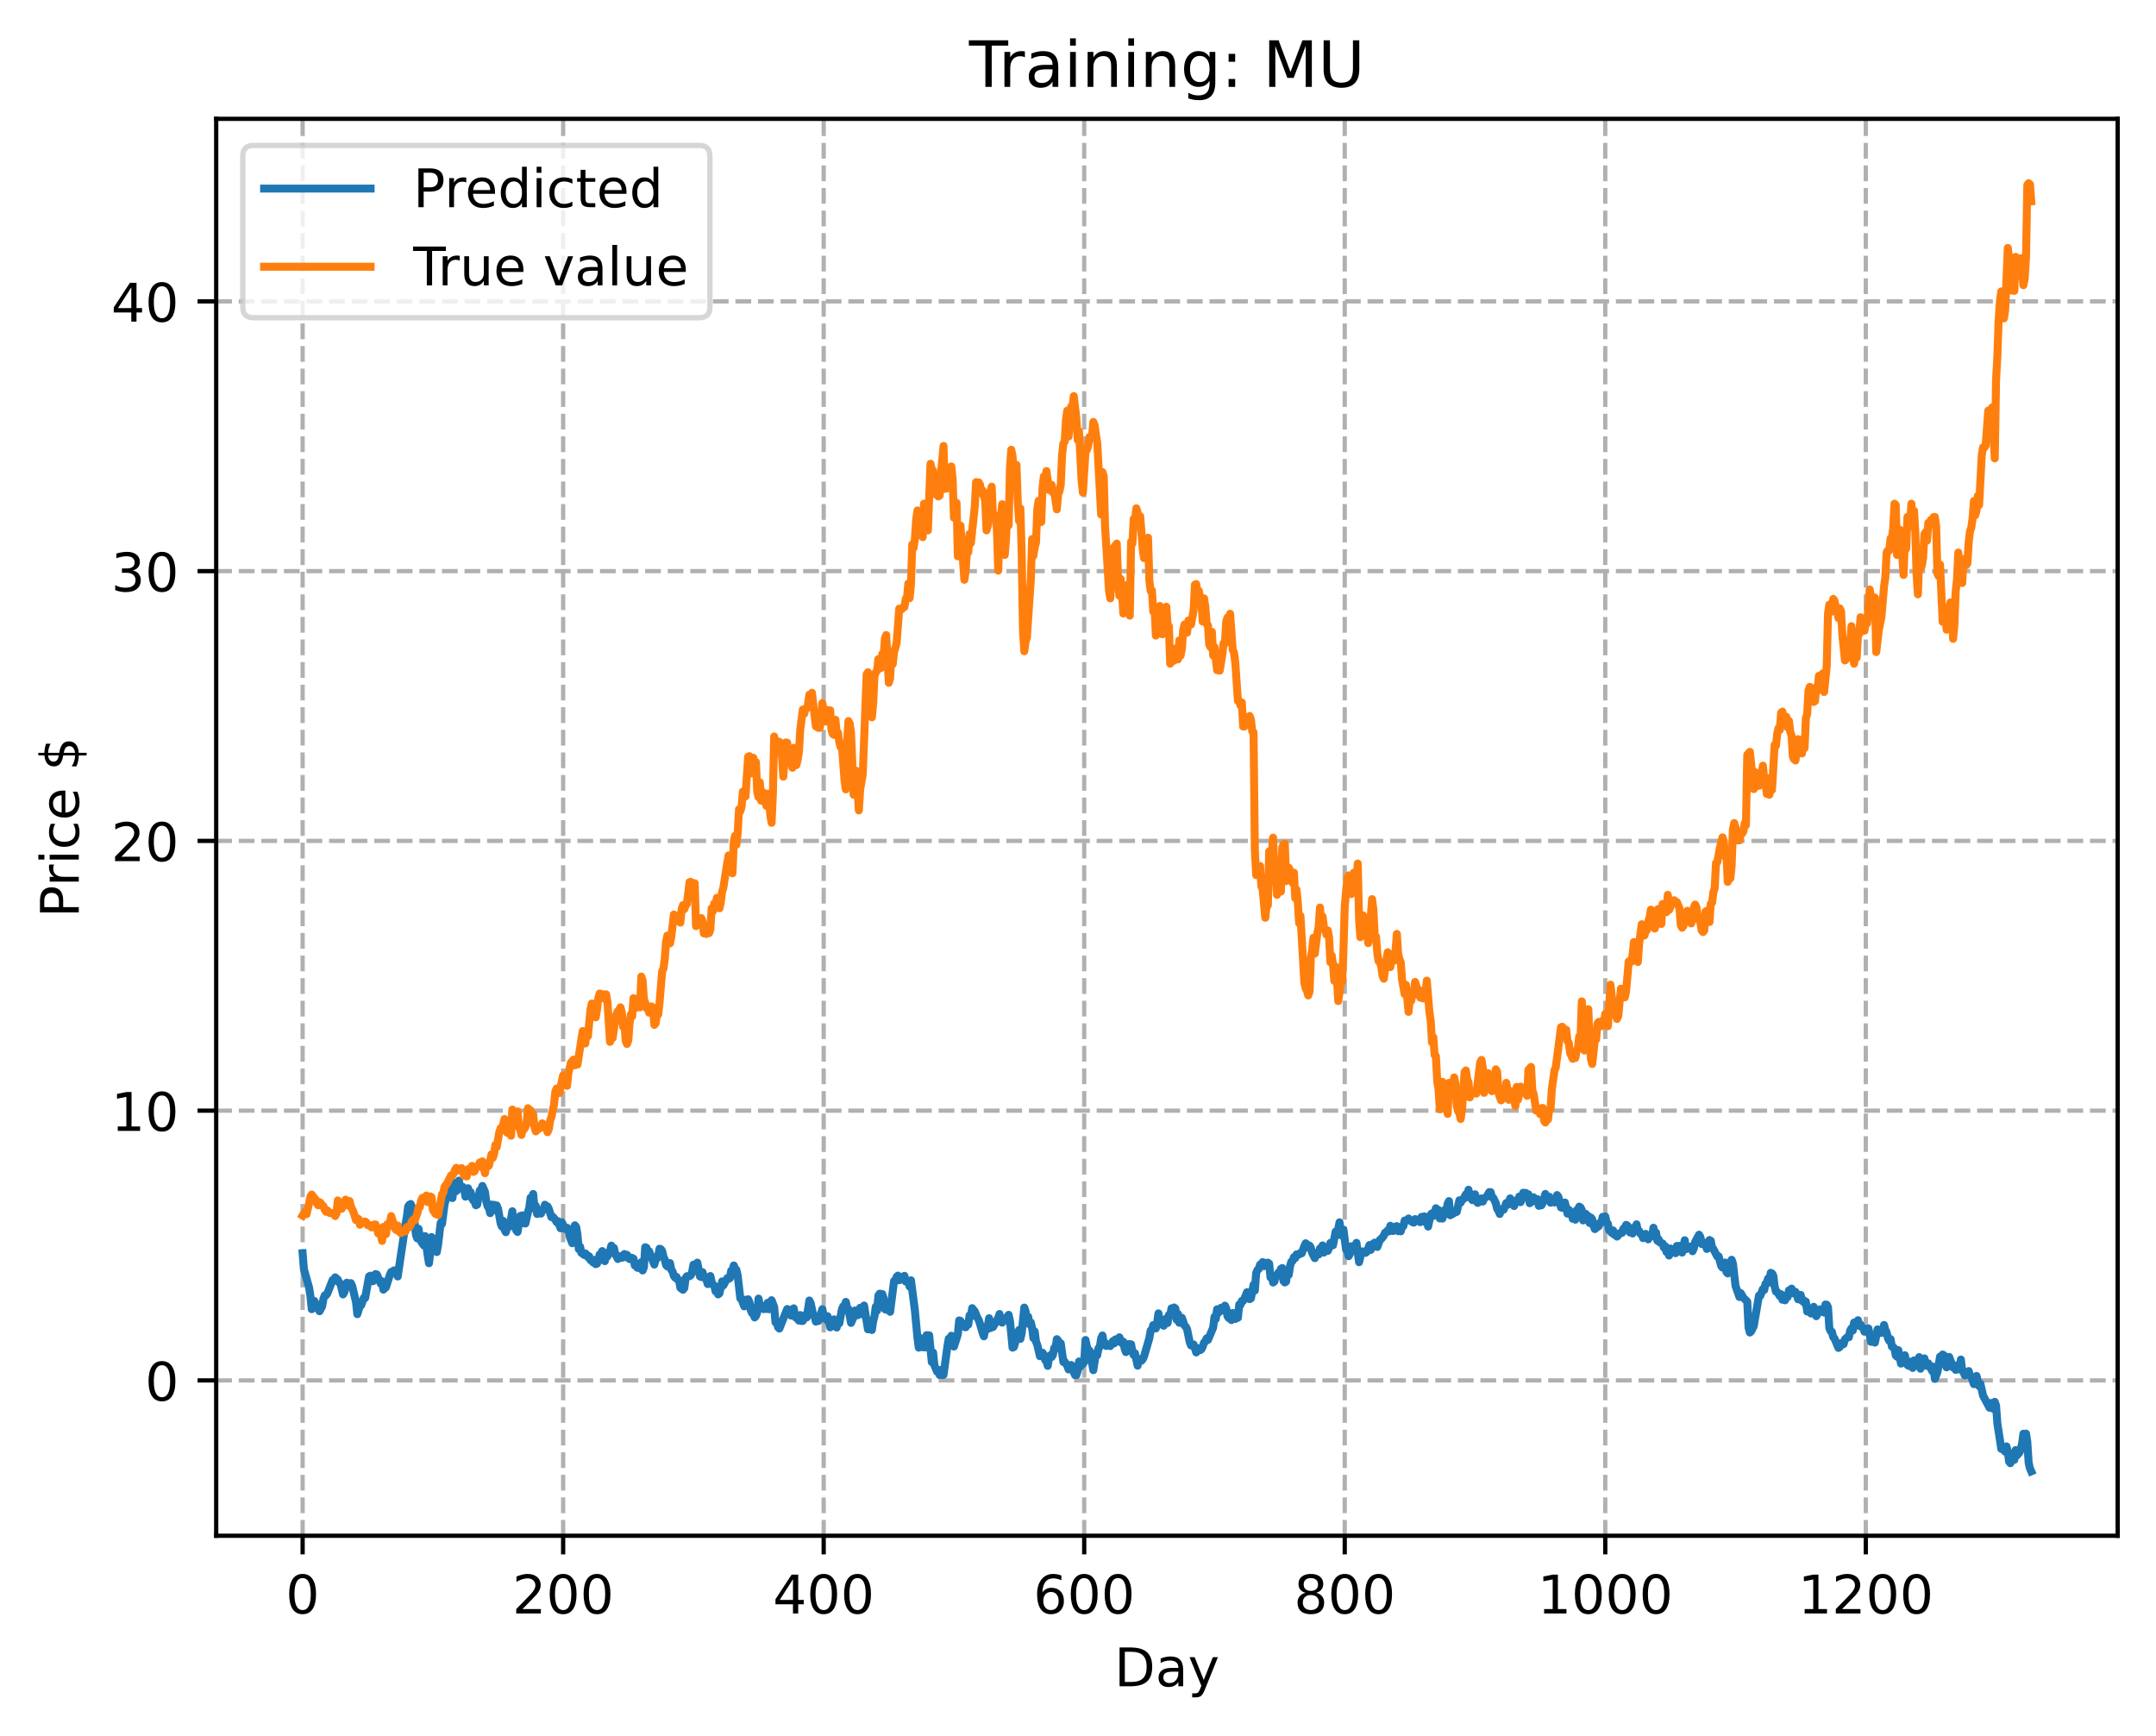 <?xml version="1.0" encoding="utf-8" standalone="no"?>
<!DOCTYPE svg PUBLIC "-//W3C//DTD SVG 1.1//EN"
  "http://www.w3.org/Graphics/SVG/1.1/DTD/svg11.dtd">
<!-- Created with matplotlib (https://matplotlib.org/) -->
<svg height="325.986pt" version="1.1" viewBox="0 0 404.923 325.986" width="404.923pt" xmlns="http://www.w3.org/2000/svg" xmlns:xlink="http://www.w3.org/1999/xlink">
 <defs>
  <style type="text/css">
*{stroke-linecap:butt;stroke-linejoin:round;}
  </style>
 </defs>
 <g id="figure_1">
  <g id="patch_1">
   <path d="M 0 325.986 
L 404.923 325.986 
L 404.923 0 
L 0 0 
z
" style="fill:#ffffff;"/>
  </g>
  <g id="axes_1">
   <g id="patch_2">
    <path d="M 40.603 288.43 
L 397.723 288.43 
L 397.723 22.318 
L 40.603 22.318 
z
" style="fill:#ffffff;"/>
   </g>
   <g id="matplotlib.axis_1">
    <g id="xtick_1">
     <g id="line2d_1">
      <path clip-path="url(#p6ab077fbce)" d="M 56.836 288.43 
L 56.836 22.318 
" style="fill:none;stroke:#b0b0b0;stroke-dasharray:2.96,1.28;stroke-dashoffset:0;stroke-width:0.8;"/>
     </g>
     <g id="line2d_2">
      <defs>
       <path d="M 0 0 
L 0 3.5 
" id="mec8b8078e3" style="stroke:#000000;stroke-width:0.8;"/>
      </defs>
      <g>
       <use style="stroke:#000000;stroke-width:0.8;" x="56.836" xlink:href="#mec8b8078e3" y="288.43"/>
      </g>
     </g>
     <g id="text_1">
      <!-- 0 -->
      <defs>
       <path d="M 31.781 66.406 
Q 24.172 66.406 20.328 58.906 
Q 16.5 51.422 16.5 36.375 
Q 16.5 21.391 20.328 13.891 
Q 24.172 6.391 31.781 6.391 
Q 39.453 6.391 43.281 13.891 
Q 47.125 21.391 47.125 36.375 
Q 47.125 51.422 43.281 58.906 
Q 39.453 66.406 31.781 66.406 
z
M 31.781 74.219 
Q 44.047 74.219 50.516 64.516 
Q 56.984 54.828 56.984 36.375 
Q 56.984 17.969 50.516 8.266 
Q 44.047 -1.422 31.781 -1.422 
Q 19.531 -1.422 13.062 8.266 
Q 6.594 17.969 6.594 36.375 
Q 6.594 54.828 13.062 64.516 
Q 19.531 74.219 31.781 74.219 
z
" id="DejaVuSans-48"/>
      </defs>
      <g transform="translate(53.655 303.029)scale(0.1 -0.1)">
       <use xlink:href="#DejaVuSans-48"/>
      </g>
     </g>
    </g>
    <g id="xtick_2">
     <g id="line2d_3">
      <path clip-path="url(#p6ab077fbce)" d="M 105.766 288.43 
L 105.766 22.318 
" style="fill:none;stroke:#b0b0b0;stroke-dasharray:2.96,1.28;stroke-dashoffset:0;stroke-width:0.8;"/>
     </g>
     <g id="line2d_4">
      <g>
       <use style="stroke:#000000;stroke-width:0.8;" x="105.766" xlink:href="#mec8b8078e3" y="288.43"/>
      </g>
     </g>
     <g id="text_2">
      <!-- 200 -->
      <defs>
       <path d="M 19.188 8.297 
L 53.609 8.297 
L 53.609 0 
L 7.328 0 
L 7.328 8.297 
Q 12.938 14.109 22.625 23.891 
Q 32.328 33.688 34.812 36.531 
Q 39.547 41.844 41.422 45.531 
Q 43.312 49.219 43.312 52.781 
Q 43.312 58.594 39.234 62.25 
Q 35.156 65.922 28.609 65.922 
Q 23.969 65.922 18.812 64.312 
Q 13.672 62.703 7.812 59.422 
L 7.812 69.391 
Q 13.766 71.781 18.938 73 
Q 24.125 74.219 28.422 74.219 
Q 39.75 74.219 46.484 68.547 
Q 53.219 62.891 53.219 53.422 
Q 53.219 48.922 51.531 44.891 
Q 49.859 40.875 45.406 35.406 
Q 44.188 33.984 37.641 27.219 
Q 31.109 20.453 19.188 8.297 
z
" id="DejaVuSans-50"/>
      </defs>
      <g transform="translate(96.223 303.029)scale(0.1 -0.1)">
       <use xlink:href="#DejaVuSans-50"/>
       <use x="63.623" xlink:href="#DejaVuSans-48"/>
       <use x="127.246" xlink:href="#DejaVuSans-48"/>
      </g>
     </g>
    </g>
    <g id="xtick_3">
     <g id="line2d_5">
      <path clip-path="url(#p6ab077fbce)" d="M 154.697 288.43 
L 154.697 22.318 
" style="fill:none;stroke:#b0b0b0;stroke-dasharray:2.96,1.28;stroke-dashoffset:0;stroke-width:0.8;"/>
     </g>
     <g id="line2d_6">
      <g>
       <use style="stroke:#000000;stroke-width:0.8;" x="154.697" xlink:href="#mec8b8078e3" y="288.43"/>
      </g>
     </g>
     <g id="text_3">
      <!-- 400 -->
      <defs>
       <path d="M 37.797 64.312 
L 12.891 25.391 
L 37.797 25.391 
z
M 35.203 72.906 
L 47.609 72.906 
L 47.609 25.391 
L 58.016 25.391 
L 58.016 17.188 
L 47.609 17.188 
L 47.609 0 
L 37.797 0 
L 37.797 17.188 
L 4.891 17.188 
L 4.891 26.703 
z
" id="DejaVuSans-52"/>
      </defs>
      <g transform="translate(145.153 303.029)scale(0.1 -0.1)">
       <use xlink:href="#DejaVuSans-52"/>
       <use x="63.623" xlink:href="#DejaVuSans-48"/>
       <use x="127.246" xlink:href="#DejaVuSans-48"/>
      </g>
     </g>
    </g>
    <g id="xtick_4">
     <g id="line2d_7">
      <path clip-path="url(#p6ab077fbce)" d="M 203.628 288.43 
L 203.628 22.318 
" style="fill:none;stroke:#b0b0b0;stroke-dasharray:2.96,1.28;stroke-dashoffset:0;stroke-width:0.8;"/>
     </g>
     <g id="line2d_8">
      <g>
       <use style="stroke:#000000;stroke-width:0.8;" x="203.628" xlink:href="#mec8b8078e3" y="288.43"/>
      </g>
     </g>
     <g id="text_4">
      <!-- 600 -->
      <defs>
       <path d="M 33.016 40.375 
Q 26.375 40.375 22.484 35.828 
Q 18.609 31.297 18.609 23.391 
Q 18.609 15.531 22.484 10.953 
Q 26.375 6.391 33.016 6.391 
Q 39.656 6.391 43.531 10.953 
Q 47.406 15.531 47.406 23.391 
Q 47.406 31.297 43.531 35.828 
Q 39.656 40.375 33.016 40.375 
z
M 52.594 71.297 
L 52.594 62.312 
Q 48.875 64.062 45.094 64.984 
Q 41.312 65.922 37.594 65.922 
Q 27.828 65.922 22.672 59.328 
Q 17.531 52.734 16.797 39.406 
Q 19.672 43.656 24.016 45.922 
Q 28.375 48.188 33.594 48.188 
Q 44.578 48.188 50.953 41.516 
Q 57.328 34.859 57.328 23.391 
Q 57.328 12.156 50.688 5.359 
Q 44.047 -1.422 33.016 -1.422 
Q 20.359 -1.422 13.672 8.266 
Q 6.984 17.969 6.984 36.375 
Q 6.984 53.656 15.188 63.938 
Q 23.391 74.219 37.203 74.219 
Q 40.922 74.219 44.703 73.484 
Q 48.484 72.75 52.594 71.297 
z
" id="DejaVuSans-54"/>
      </defs>
      <g transform="translate(194.084 303.029)scale(0.1 -0.1)">
       <use xlink:href="#DejaVuSans-54"/>
       <use x="63.623" xlink:href="#DejaVuSans-48"/>
       <use x="127.246" xlink:href="#DejaVuSans-48"/>
      </g>
     </g>
    </g>
    <g id="xtick_5">
     <g id="line2d_9">
      <path clip-path="url(#p6ab077fbce)" d="M 252.558 288.43 
L 252.558 22.318 
" style="fill:none;stroke:#b0b0b0;stroke-dasharray:2.96,1.28;stroke-dashoffset:0;stroke-width:0.8;"/>
     </g>
     <g id="line2d_10">
      <g>
       <use style="stroke:#000000;stroke-width:0.8;" x="252.558" xlink:href="#mec8b8078e3" y="288.43"/>
      </g>
     </g>
     <g id="text_5">
      <!-- 800 -->
      <defs>
       <path d="M 31.781 34.625 
Q 24.75 34.625 20.719 30.859 
Q 16.703 27.094 16.703 20.516 
Q 16.703 13.922 20.719 10.156 
Q 24.75 6.391 31.781 6.391 
Q 38.812 6.391 42.859 10.172 
Q 46.922 13.969 46.922 20.516 
Q 46.922 27.094 42.891 30.859 
Q 38.875 34.625 31.781 34.625 
z
M 21.922 38.812 
Q 15.578 40.375 12.031 44.719 
Q 8.5 49.078 8.5 55.328 
Q 8.5 64.062 14.719 69.141 
Q 20.953 74.219 31.781 74.219 
Q 42.672 74.219 48.875 69.141 
Q 55.078 64.062 55.078 55.328 
Q 55.078 49.078 51.531 44.719 
Q 48 40.375 41.703 38.812 
Q 48.828 37.156 52.797 32.312 
Q 56.781 27.484 56.781 20.516 
Q 56.781 9.906 50.312 4.234 
Q 43.844 -1.422 31.781 -1.422 
Q 19.734 -1.422 13.25 4.234 
Q 6.781 9.906 6.781 20.516 
Q 6.781 27.484 10.781 32.312 
Q 14.797 37.156 21.922 38.812 
z
M 18.312 54.391 
Q 18.312 48.734 21.844 45.562 
Q 25.391 42.391 31.781 42.391 
Q 38.141 42.391 41.719 45.562 
Q 45.312 48.734 45.312 54.391 
Q 45.312 60.062 41.719 63.234 
Q 38.141 66.406 31.781 66.406 
Q 25.391 66.406 21.844 63.234 
Q 18.312 60.062 18.312 54.391 
z
" id="DejaVuSans-56"/>
      </defs>
      <g transform="translate(243.015 303.029)scale(0.1 -0.1)">
       <use xlink:href="#DejaVuSans-56"/>
       <use x="63.623" xlink:href="#DejaVuSans-48"/>
       <use x="127.246" xlink:href="#DejaVuSans-48"/>
      </g>
     </g>
    </g>
    <g id="xtick_6">
     <g id="line2d_11">
      <path clip-path="url(#p6ab077fbce)" d="M 301.489 288.43 
L 301.489 22.318 
" style="fill:none;stroke:#b0b0b0;stroke-dasharray:2.96,1.28;stroke-dashoffset:0;stroke-width:0.8;"/>
     </g>
     <g id="line2d_12">
      <g>
       <use style="stroke:#000000;stroke-width:0.8;" x="301.489" xlink:href="#mec8b8078e3" y="288.43"/>
      </g>
     </g>
     <g id="text_6">
      <!-- 1000 -->
      <defs>
       <path d="M 12.406 8.297 
L 28.516 8.297 
L 28.516 63.922 
L 10.984 60.406 
L 10.984 69.391 
L 28.422 72.906 
L 38.281 72.906 
L 38.281 8.297 
L 54.391 8.297 
L 54.391 0 
L 12.406 0 
z
" id="DejaVuSans-49"/>
      </defs>
      <g transform="translate(288.764 303.029)scale(0.1 -0.1)">
       <use xlink:href="#DejaVuSans-49"/>
       <use x="63.623" xlink:href="#DejaVuSans-48"/>
       <use x="127.246" xlink:href="#DejaVuSans-48"/>
       <use x="190.869" xlink:href="#DejaVuSans-48"/>
      </g>
     </g>
    </g>
    <g id="xtick_7">
     <g id="line2d_13">
      <path clip-path="url(#p6ab077fbce)" d="M 350.419 288.43 
L 350.419 22.318 
" style="fill:none;stroke:#b0b0b0;stroke-dasharray:2.96,1.28;stroke-dashoffset:0;stroke-width:0.8;"/>
     </g>
     <g id="line2d_14">
      <g>
       <use style="stroke:#000000;stroke-width:0.8;" x="350.419" xlink:href="#mec8b8078e3" y="288.43"/>
      </g>
     </g>
     <g id="text_7">
      <!-- 1200 -->
      <g transform="translate(337.694 303.029)scale(0.1 -0.1)">
       <use xlink:href="#DejaVuSans-49"/>
       <use x="63.623" xlink:href="#DejaVuSans-50"/>
       <use x="127.246" xlink:href="#DejaVuSans-48"/>
       <use x="190.869" xlink:href="#DejaVuSans-48"/>
      </g>
     </g>
    </g>
    <g id="text_8">
     <!-- Day -->
     <defs>
      <path d="M 19.672 64.797 
L 19.672 8.109 
L 31.594 8.109 
Q 46.688 8.109 53.688 14.938 
Q 60.688 21.781 60.688 36.531 
Q 60.688 51.172 53.688 57.984 
Q 46.688 64.797 31.594 64.797 
z
M 9.812 72.906 
L 30.078 72.906 
Q 51.266 72.906 61.172 64.094 
Q 71.094 55.281 71.094 36.531 
Q 71.094 17.672 61.125 8.828 
Q 51.172 0 30.078 0 
L 9.812 0 
z
" id="DejaVuSans-68"/>
      <path d="M 34.281 27.484 
Q 23.391 27.484 19.188 25 
Q 14.984 22.516 14.984 16.5 
Q 14.984 11.719 18.141 8.906 
Q 21.297 6.109 26.703 6.109 
Q 34.188 6.109 38.703 11.406 
Q 43.219 16.703 43.219 25.484 
L 43.219 27.484 
z
M 52.203 31.203 
L 52.203 0 
L 43.219 0 
L 43.219 8.297 
Q 40.141 3.328 35.547 0.953 
Q 30.953 -1.422 24.312 -1.422 
Q 15.922 -1.422 10.953 3.297 
Q 6 8.016 6 15.922 
Q 6 25.141 12.172 29.828 
Q 18.359 34.516 30.609 34.516 
L 43.219 34.516 
L 43.219 35.406 
Q 43.219 41.609 39.141 45 
Q 35.062 48.391 27.688 48.391 
Q 23 48.391 18.547 47.266 
Q 14.109 46.141 10.016 43.891 
L 10.016 52.203 
Q 14.938 54.109 19.578 55.047 
Q 24.219 56 28.609 56 
Q 40.484 56 46.344 49.844 
Q 52.203 43.703 52.203 31.203 
z
" id="DejaVuSans-97"/>
      <path d="M 32.172 -5.078 
Q 28.375 -14.844 24.75 -17.812 
Q 21.141 -20.797 15.094 -20.797 
L 7.906 -20.797 
L 7.906 -13.281 
L 13.188 -13.281 
Q 16.891 -13.281 18.938 -11.516 
Q 21 -9.766 23.484 -3.219 
L 25.094 0.875 
L 2.984 54.688 
L 12.5 54.688 
L 29.594 11.922 
L 46.688 54.688 
L 56.203 54.688 
z
" id="DejaVuSans-121"/>
     </defs>
     <g transform="translate(209.29 316.707)scale(0.1 -0.1)">
      <use xlink:href="#DejaVuSans-68"/>
      <use x="77.002" xlink:href="#DejaVuSans-97"/>
      <use x="138.281" xlink:href="#DejaVuSans-121"/>
     </g>
    </g>
   </g>
   <g id="matplotlib.axis_2">
    <g id="ytick_1">
     <g id="line2d_15">
      <path clip-path="url(#p6ab077fbce)" d="M 40.603 259.254 
L 397.723 259.254 
" style="fill:none;stroke:#b0b0b0;stroke-dasharray:2.96,1.28;stroke-dashoffset:0;stroke-width:0.8;"/>
     </g>
     <g id="line2d_16">
      <defs>
       <path d="M 0 0 
L -3.5 0 
" id="m576bd7ff7d" style="stroke:#000000;stroke-width:0.8;"/>
      </defs>
      <g>
       <use style="stroke:#000000;stroke-width:0.8;" x="40.603" xlink:href="#m576bd7ff7d" y="259.254"/>
      </g>
     </g>
     <g id="text_9">
      <!-- 0 -->
      <g transform="translate(27.241 263.053)scale(0.1 -0.1)">
       <use xlink:href="#DejaVuSans-48"/>
      </g>
     </g>
    </g>
    <g id="ytick_2">
     <g id="line2d_17">
      <path clip-path="url(#p6ab077fbce)" d="M 40.603 208.591 
L 397.723 208.591 
" style="fill:none;stroke:#b0b0b0;stroke-dasharray:2.96,1.28;stroke-dashoffset:0;stroke-width:0.8;"/>
     </g>
     <g id="line2d_18">
      <g>
       <use style="stroke:#000000;stroke-width:0.8;" x="40.603" xlink:href="#m576bd7ff7d" y="208.591"/>
      </g>
     </g>
     <g id="text_10">
      <!-- 10 -->
      <g transform="translate(20.878 212.391)scale(0.1 -0.1)">
       <use xlink:href="#DejaVuSans-49"/>
       <use x="63.623" xlink:href="#DejaVuSans-48"/>
      </g>
     </g>
    </g>
    <g id="ytick_3">
     <g id="line2d_19">
      <path clip-path="url(#p6ab077fbce)" d="M 40.603 157.929 
L 397.723 157.929 
" style="fill:none;stroke:#b0b0b0;stroke-dasharray:2.96,1.28;stroke-dashoffset:0;stroke-width:0.8;"/>
     </g>
     <g id="line2d_20">
      <g>
       <use style="stroke:#000000;stroke-width:0.8;" x="40.603" xlink:href="#m576bd7ff7d" y="157.929"/>
      </g>
     </g>
     <g id="text_11">
      <!-- 20 -->
      <g transform="translate(20.878 161.728)scale(0.1 -0.1)">
       <use xlink:href="#DejaVuSans-50"/>
       <use x="63.623" xlink:href="#DejaVuSans-48"/>
      </g>
     </g>
    </g>
    <g id="ytick_4">
     <g id="line2d_21">
      <path clip-path="url(#p6ab077fbce)" d="M 40.603 107.267 
L 397.723 107.267 
" style="fill:none;stroke:#b0b0b0;stroke-dasharray:2.96,1.28;stroke-dashoffset:0;stroke-width:0.8;"/>
     </g>
     <g id="line2d_22">
      <g>
       <use style="stroke:#000000;stroke-width:0.8;" x="40.603" xlink:href="#m576bd7ff7d" y="107.267"/>
      </g>
     </g>
     <g id="text_12">
      <!-- 30 -->
      <defs>
       <path d="M 40.578 39.312 
Q 47.656 37.797 51.625 33 
Q 55.609 28.219 55.609 21.188 
Q 55.609 10.406 48.188 4.484 
Q 40.766 -1.422 27.094 -1.422 
Q 22.516 -1.422 17.656 -0.516 
Q 12.797 0.391 7.625 2.203 
L 7.625 11.719 
Q 11.719 9.328 16.594 8.109 
Q 21.484 6.891 26.812 6.891 
Q 36.078 6.891 40.938 10.547 
Q 45.797 14.203 45.797 21.188 
Q 45.797 27.641 41.281 31.266 
Q 36.766 34.906 28.719 34.906 
L 20.219 34.906 
L 20.219 43.016 
L 29.109 43.016 
Q 36.375 43.016 40.234 45.922 
Q 44.094 48.828 44.094 54.297 
Q 44.094 59.906 40.109 62.906 
Q 36.141 65.922 28.719 65.922 
Q 24.656 65.922 20.016 65.031 
Q 15.375 64.156 9.812 62.312 
L 9.812 71.094 
Q 15.438 72.656 20.344 73.438 
Q 25.25 74.219 29.594 74.219 
Q 40.828 74.219 47.359 69.109 
Q 53.906 64.016 53.906 55.328 
Q 53.906 49.266 50.438 45.094 
Q 46.969 40.922 40.578 39.312 
z
" id="DejaVuSans-51"/>
      </defs>
      <g transform="translate(20.878 111.066)scale(0.1 -0.1)">
       <use xlink:href="#DejaVuSans-51"/>
       <use x="63.623" xlink:href="#DejaVuSans-48"/>
      </g>
     </g>
    </g>
    <g id="ytick_5">
     <g id="line2d_23">
      <path clip-path="url(#p6ab077fbce)" d="M 40.603 56.604 
L 397.723 56.604 
" style="fill:none;stroke:#b0b0b0;stroke-dasharray:2.96,1.28;stroke-dashoffset:0;stroke-width:0.8;"/>
     </g>
     <g id="line2d_24">
      <g>
       <use style="stroke:#000000;stroke-width:0.8;" x="40.603" xlink:href="#m576bd7ff7d" y="56.604"/>
      </g>
     </g>
     <g id="text_13">
      <!-- 40 -->
      <g transform="translate(20.878 60.403)scale(0.1 -0.1)">
       <use xlink:href="#DejaVuSans-52"/>
       <use x="63.623" xlink:href="#DejaVuSans-48"/>
      </g>
     </g>
    </g>
    <g id="text_14">
     <!-- Price $ -->
     <defs>
      <path d="M 19.672 64.797 
L 19.672 37.406 
L 32.078 37.406 
Q 38.969 37.406 42.719 40.969 
Q 46.484 44.531 46.484 51.125 
Q 46.484 57.672 42.719 61.234 
Q 38.969 64.797 32.078 64.797 
z
M 9.812 72.906 
L 32.078 72.906 
Q 44.344 72.906 50.609 67.359 
Q 56.891 61.812 56.891 51.125 
Q 56.891 40.328 50.609 34.812 
Q 44.344 29.297 32.078 29.297 
L 19.672 29.297 
L 19.672 0 
L 9.812 0 
z
" id="DejaVuSans-80"/>
      <path d="M 41.109 46.297 
Q 39.594 47.172 37.812 47.578 
Q 36.031 48 33.891 48 
Q 26.266 48 22.188 43.047 
Q 18.109 38.094 18.109 28.812 
L 18.109 0 
L 9.078 0 
L 9.078 54.688 
L 18.109 54.688 
L 18.109 46.188 
Q 20.953 51.172 25.484 53.578 
Q 30.031 56 36.531 56 
Q 37.453 56 38.578 55.875 
Q 39.703 55.766 41.062 55.516 
z
" id="DejaVuSans-114"/>
      <path d="M 9.422 54.688 
L 18.406 54.688 
L 18.406 0 
L 9.422 0 
z
M 9.422 75.984 
L 18.406 75.984 
L 18.406 64.594 
L 9.422 64.594 
z
" id="DejaVuSans-105"/>
      <path d="M 48.781 52.594 
L 48.781 44.188 
Q 44.969 46.297 41.141 47.344 
Q 37.312 48.391 33.406 48.391 
Q 24.656 48.391 19.812 42.844 
Q 14.984 37.312 14.984 27.297 
Q 14.984 17.281 19.812 11.734 
Q 24.656 6.203 33.406 6.203 
Q 37.312 6.203 41.141 7.25 
Q 44.969 8.297 48.781 10.406 
L 48.781 2.094 
Q 45.016 0.344 40.984 -0.531 
Q 36.969 -1.422 32.422 -1.422 
Q 20.062 -1.422 12.781 6.344 
Q 5.516 14.109 5.516 27.297 
Q 5.516 40.672 12.859 48.328 
Q 20.219 56 33.016 56 
Q 37.156 56 41.109 55.141 
Q 45.062 54.297 48.781 52.594 
z
" id="DejaVuSans-99"/>
      <path d="M 56.203 29.594 
L 56.203 25.203 
L 14.891 25.203 
Q 15.484 15.922 20.484 11.062 
Q 25.484 6.203 34.422 6.203 
Q 39.594 6.203 44.453 7.469 
Q 49.312 8.734 54.109 11.281 
L 54.109 2.781 
Q 49.266 0.734 44.188 -0.344 
Q 39.109 -1.422 33.891 -1.422 
Q 20.797 -1.422 13.156 6.188 
Q 5.516 13.812 5.516 26.812 
Q 5.516 40.234 12.766 48.109 
Q 20.016 56 32.328 56 
Q 43.359 56 49.781 48.891 
Q 56.203 41.797 56.203 29.594 
z
M 47.219 32.234 
Q 47.125 39.594 43.094 43.984 
Q 39.062 48.391 32.422 48.391 
Q 24.906 48.391 20.391 44.141 
Q 15.875 39.891 15.188 32.172 
z
" id="DejaVuSans-101"/>
      <path id="DejaVuSans-32"/>
      <path d="M 33.797 -14.703 
L 28.906 -14.703 
L 28.859 0 
Q 23.734 0.094 18.609 1.188 
Q 13.484 2.297 8.297 4.5 
L 8.297 13.281 
Q 13.281 10.156 18.375 8.562 
Q 23.484 6.984 28.906 6.938 
L 28.906 29.203 
Q 18.109 30.953 13.203 35.156 
Q 8.297 39.359 8.297 46.688 
Q 8.297 54.641 13.625 59.219 
Q 18.953 63.812 28.906 64.5 
L 28.906 75.984 
L 33.797 75.984 
L 33.797 64.656 
Q 38.328 64.453 42.578 63.688 
Q 46.828 62.938 50.875 61.625 
L 50.875 53.078 
Q 46.828 55.125 42.547 56.25 
Q 38.281 57.375 33.797 57.562 
L 33.797 36.719 
Q 44.875 35.016 50.094 30.609 
Q 55.328 26.219 55.328 18.609 
Q 55.328 10.359 49.781 5.594 
Q 44.234 0.828 33.797 0.094 
z
M 28.906 37.594 
L 28.906 57.625 
Q 23.25 56.984 20.266 54.391 
Q 17.281 51.812 17.281 47.516 
Q 17.281 43.312 20.031 40.969 
Q 22.797 38.625 28.906 37.594 
z
M 33.797 28.219 
L 33.797 7.078 
Q 39.984 7.906 43.141 10.594 
Q 46.297 13.281 46.297 17.672 
Q 46.297 21.969 43.281 24.5 
Q 40.281 27.047 33.797 28.219 
z
" id="DejaVuSans-36"/>
     </defs>
     <g transform="translate(14.798 172.342)rotate(-90)scale(0.1 -0.1)">
      <use xlink:href="#DejaVuSans-80"/>
      <use x="58.553" xlink:href="#DejaVuSans-114"/>
      <use x="99.666" xlink:href="#DejaVuSans-105"/>
      <use x="127.449" xlink:href="#DejaVuSans-99"/>
      <use x="182.43" xlink:href="#DejaVuSans-101"/>
      <use x="243.953" xlink:href="#DejaVuSans-32"/>
      <use x="275.74" xlink:href="#DejaVuSans-36"/>
     </g>
    </g>
   </g>
   <g id="line2d_25">
    <path clip-path="url(#p6ab077fbce)" d="M 56.836 235.386 
L 57.081 238.387 
L 58.059 241.874 
L 58.304 243.462 
L 58.548 245.882 
L 59.038 244.339 
L 59.282 244.838 
L 59.527 245.658 
L 59.772 245.881 
L 60.016 246.265 
L 60.506 245.355 
L 60.75 243.902 
L 60.995 243.277 
L 61.24 243.264 
L 61.484 242.922 
L 62.463 240.406 
L 62.708 240.549 
L 62.952 239.904 
L 63.441 240.331 
L 63.686 240.883 
L 63.931 241.064 
L 64.42 243.113 
L 64.665 242.731 
L 65.154 240.905 
L 65.643 241.543 
L 65.888 240.989 
L 66.133 241.485 
L 66.867 244.561 
L 67.111 246.817 
L 67.601 245.223 
L 67.845 245.135 
L 68.335 243.745 
L 68.579 243.781 
L 69.313 239.723 
L 69.558 239.598 
L 69.802 240.322 
L 70.047 240.627 
L 70.292 239.531 
L 70.536 239.288 
L 70.781 239.364 
L 71.515 241.099 
L 71.76 240.642 
L 72.004 242.211 
L 72.494 241.754 
L 73.228 239.423 
L 73.472 238.888 
L 73.717 239.012 
L 73.962 238.612 
L 74.206 238.596 
L 74.696 239.736 
L 76.163 229.864 
L 76.408 228.587 
L 76.653 226.593 
L 76.897 226.255 
L 77.142 226.135 
L 77.387 226.728 
L 77.876 229.69 
L 78.121 231.921 
L 78.365 232.582 
L 78.61 230.78 
L 78.855 232.358 
L 79.099 233.188 
L 79.589 233.908 
L 79.833 232.161 
L 80.323 235.76 
L 80.567 237.253 
L 80.812 235.288 
L 81.056 232.332 
L 81.301 233.963 
L 81.546 233.741 
L 81.79 232.974 
L 82.035 235.149 
L 82.28 233.771 
L 82.769 229.662 
L 83.014 229.846 
L 83.503 226.092 
L 83.992 224.51 
L 84.237 223.431 
L 84.482 223.319 
L 84.971 225.014 
L 85.216 223.16 
L 85.46 222.163 
L 85.705 223.701 
L 85.95 223.391 
L 86.194 221.742 
L 86.439 223.09 
L 86.684 222.852 
L 86.928 222.929 
L 87.173 223.287 
L 87.417 224.753 
L 87.907 223.169 
L 88.151 224.217 
L 88.396 223.908 
L 88.641 225.047 
L 88.885 225.462 
L 89.13 225.653 
L 89.375 226.362 
L 89.619 226.246 
L 90.109 223.573 
L 90.353 223.522 
L 90.598 222.739 
L 91.087 223.884 
L 91.332 225.662 
L 91.577 226.568 
L 91.821 226.883 
L 92.066 227.848 
L 92.311 226.235 
L 92.555 226.492 
L 92.8 226.284 
L 93.044 227.311 
L 93.289 226.403 
L 93.534 227.002 
L 94.023 229.773 
L 94.268 230.368 
L 94.512 229.301 
L 94.757 230.964 
L 95.002 231.423 
L 95.246 230.299 
L 95.491 229.751 
L 95.736 230.37 
L 96.225 227.489 
L 96.47 230.28 
L 96.714 229.725 
L 96.959 231.089 
L 97.204 231.374 
L 97.693 228.378 
L 98.182 228.262 
L 98.427 229.741 
L 98.672 229.792 
L 99.161 227.659 
L 99.405 226.817 
L 99.65 224.946 
L 99.895 225.244 
L 100.139 224.247 
L 100.384 227.015 
L 100.629 226.475 
L 100.873 227.998 
L 101.118 227.616 
L 101.607 227.932 
L 101.852 227.154 
L 102.097 227.233 
L 102.341 226.269 
L 102.586 226.681 
L 102.831 226.573 
L 103.075 227.051 
L 103.565 228.593 
L 103.809 228.507 
L 104.299 229.086 
L 104.543 229.54 
L 104.788 229.353 
L 105.277 230.681 
L 105.522 229.554 
L 105.766 230.041 
L 106.011 230.787 
L 106.256 230.762 
L 106.5 230.597 
L 106.745 230.752 
L 106.99 232.247 
L 107.479 233.492 
L 107.724 232.238 
L 107.968 230.128 
L 108.213 230.44 
L 108.458 231.925 
L 108.702 234.609 
L 108.947 234.155 
L 109.192 235.311 
L 109.436 235.415 
L 109.681 235.682 
L 109.926 235.404 
L 110.17 235.614 
L 110.415 236.115 
L 110.66 235.955 
L 110.904 236.664 
L 111.149 236.752 
L 111.393 237.105 
L 111.638 236.622 
L 111.883 237.421 
L 112.127 237.328 
L 112.372 236.764 
L 112.617 235.601 
L 112.861 235.462 
L 113.106 234.972 
L 113.351 236.541 
L 113.595 236.86 
L 113.84 235.39 
L 114.085 235.973 
L 114.329 235.186 
L 114.574 234.886 
L 114.819 233.944 
L 115.063 235.326 
L 115.308 234.394 
L 115.553 235.501 
L 116.042 236.456 
L 116.531 235.928 
L 116.776 236.233 
L 117.02 236.077 
L 117.265 235.524 
L 117.51 236.117 
L 117.754 235.678 
L 118.244 236.477 
L 118.488 236.21 
L 118.733 236.25 
L 118.978 236.406 
L 119.222 237.678 
L 119.467 237.619 
L 119.712 238.106 
L 119.956 238.146 
L 120.446 237.06 
L 120.69 238.61 
L 120.935 238.011 
L 121.18 234.243 
L 121.424 234.349 
L 121.669 235.6 
L 121.914 235 
L 122.892 237.503 
L 123.137 236.487 
L 123.381 236.376 
L 123.626 235.774 
L 123.871 234.524 
L 124.115 234.612 
L 124.36 234.944 
L 124.605 236.035 
L 124.849 236.556 
L 125.094 237.572 
L 125.339 237.851 
L 125.583 237.714 
L 125.828 237.219 
L 126.073 238.468 
L 126.317 238.813 
L 126.562 239.651 
L 126.807 239.966 
L 127.051 239.812 
L 127.296 240.361 
L 127.541 240.442 
L 127.785 241.873 
L 128.275 242.235 
L 128.519 241.929 
L 128.764 240.056 
L 129.008 239.686 
L 129.498 239.689 
L 129.742 239.508 
L 129.987 238.88 
L 130.232 237.53 
L 130.476 238.76 
L 130.721 238.395 
L 130.966 237.143 
L 131.455 239.711 
L 131.7 239.849 
L 131.944 238.934 
L 132.189 239.781 
L 132.678 240.365 
L 132.923 241.162 
L 133.168 240.161 
L 133.412 239.657 
L 133.657 240.767 
L 133.902 241.308 
L 134.146 241.439 
L 134.391 242.527 
L 134.636 242.196 
L 134.88 243.108 
L 135.125 242.894 
L 135.614 240.673 
L 135.859 241.419 
L 136.593 240.046 
L 136.837 240.201 
L 137.082 240.063 
L 137.327 238.662 
L 137.571 238.513 
L 137.816 237.671 
L 138.061 238.241 
L 138.305 238.493 
L 138.55 239.562 
L 139.039 243.847 
L 139.284 244.07 
L 139.773 245.349 
L 140.018 244.111 
L 140.263 244.455 
L 140.507 244.021 
L 140.752 244.54 
L 140.996 246.081 
L 141.241 246.622 
L 141.486 246.751 
L 141.73 247.43 
L 141.975 247.156 
L 142.22 246.47 
L 142.464 243.895 
L 142.709 245.095 
L 142.954 245.609 
L 143.198 245.315 
L 143.443 245.871 
L 143.688 245.71 
L 143.932 245.845 
L 144.177 244.682 
L 144.422 245.885 
L 144.911 244.198 
L 145.4 245.467 
L 145.645 248.357 
L 145.89 248.32 
L 146.134 249.289 
L 146.379 249.518 
L 147.847 245.853 
L 148.091 246.098 
L 148.336 245.996 
L 148.581 247.084 
L 149.07 245.724 
L 149.315 247.291 
L 149.559 247.551 
L 149.804 247.549 
L 150.049 248.029 
L 150.293 246.986 
L 150.538 248.105 
L 150.783 248.075 
L 151.272 246.948 
L 151.517 247.436 
L 152.006 244.254 
L 152.251 244.729 
L 152.74 247.008 
L 152.984 247.18 
L 153.229 248.217 
L 153.474 247.451 
L 153.718 248.094 
L 154.452 245.879 
L 154.697 247.161 
L 155.186 247.87 
L 155.431 247.201 
L 155.92 249.293 
L 156.165 248.802 
L 156.41 248.053 
L 156.654 247.793 
L 157.144 249.329 
L 157.388 247.926 
L 157.633 248.525 
L 158.122 245.892 
L 158.367 245.333 
L 158.612 245.439 
L 158.856 244.51 
L 159.101 245.582 
L 159.345 245.857 
L 159.835 248.457 
L 160.324 247.333 
L 160.569 246.126 
L 160.813 246.446 
L 161.058 247.019 
L 161.303 246.704 
L 161.547 245.623 
L 161.792 246.818 
L 162.037 245.598 
L 162.281 245.196 
L 163.015 249.666 
L 163.26 248.931 
L 163.749 249.789 
L 163.994 248.104 
L 164.239 247.198 
L 164.483 245.412 
L 164.728 246.154 
L 164.972 243.315 
L 165.217 242.972 
L 165.706 243.047 
L 165.951 243.84 
L 166.196 245.884 
L 166.44 245.995 
L 166.685 244.756 
L 167.174 246.375 
L 167.908 240.593 
L 168.153 240.648 
L 168.398 239.804 
L 168.642 239.576 
L 168.887 240.437 
L 169.376 240.171 
L 169.621 239.779 
L 169.866 239.621 
L 170.11 240.7 
L 170.355 240.633 
L 170.6 240.792 
L 170.844 241.638 
L 171.089 240.457 
L 171.823 246.064 
L 172.312 251.285 
L 172.557 253.103 
L 172.801 251.28 
L 173.046 251.808 
L 173.291 253.035 
L 173.535 252.701 
L 173.78 253.068 
L 174.025 250.76 
L 174.514 250.796 
L 175.003 255.825 
L 175.248 254.019 
L 175.493 256.405 
L 175.982 257.609 
L 176.227 257.615 
L 176.471 258.242 
L 176.716 257.285 
L 176.96 258.254 
L 177.205 258.224 
L 177.939 252.851 
L 178.184 251.422 
L 178.428 251.653 
L 178.673 250.87 
L 178.918 251.487 
L 179.162 252.898 
L 179.652 251.391 
L 179.896 250.559 
L 180.141 247.996 
L 180.386 248.067 
L 180.63 248.561 
L 180.875 248.781 
L 181.12 249.214 
L 181.364 249.277 
L 181.609 248.606 
L 181.854 248.788 
L 182.098 247.047 
L 182.343 247.261 
L 182.588 245.689 
L 183.077 246.306 
L 183.566 247.48 
L 183.811 247.901 
L 184.055 248.629 
L 184.545 250.34 
L 184.789 250.977 
L 185.034 249.564 
L 185.279 249.758 
L 185.523 248.984 
L 185.768 247.581 
L 186.013 249.431 
L 186.257 249.108 
L 186.502 249.233 
L 187.236 247.956 
L 187.481 247.508 
L 187.725 246.788 
L 187.97 248.244 
L 188.215 248.411 
L 188.704 247.884 
L 188.948 247.953 
L 189.193 247.265 
L 189.438 246.947 
L 189.682 248.087 
L 190.172 253.104 
L 190.416 252.993 
L 190.661 252.195 
L 190.906 250.382 
L 191.15 250.442 
L 191.395 249.788 
L 191.64 251.464 
L 191.884 250.384 
L 192.374 245.582 
L 192.618 246.267 
L 192.863 248.072 
L 193.108 247.301 
L 193.352 248.731 
L 193.597 248.371 
L 193.842 249.402 
L 194.086 251.315 
L 194.331 250.071 
L 194.575 251.995 
L 194.82 252.599 
L 195.309 254.707 
L 195.554 254.13 
L 195.799 254.056 
L 196.043 254.459 
L 196.288 255.426 
L 196.533 255.652 
L 196.777 256.525 
L 197.022 254.94 
L 197.267 254.533 
L 197.511 254.87 
L 197.756 254.424 
L 198.001 253.168 
L 198.245 253.171 
L 198.49 251.515 
L 198.735 251.782 
L 198.979 253.214 
L 199.224 252.297 
L 199.713 255.807 
L 199.958 255.73 
L 200.447 256.515 
L 200.692 257.199 
L 200.936 257.15 
L 201.181 256.362 
L 201.67 257.702 
L 201.915 258.276 
L 202.16 258.272 
L 202.404 257.468 
L 202.649 255.707 
L 202.894 256.652 
L 203.138 255.804 
L 203.383 256.183 
L 203.628 255.78 
L 203.872 251.667 
L 204.362 253.921 
L 204.606 253.631 
L 204.851 254.64 
L 205.34 257.333 
L 205.83 254.106 
L 206.074 254.527 
L 206.319 253.201 
L 206.563 252.937 
L 206.808 251.364 
L 207.053 250.819 
L 207.297 252.249 
L 207.542 252.196 
L 207.787 252.787 
L 208.276 252.562 
L 208.521 252.811 
L 209.01 251.895 
L 209.255 252.309 
L 209.499 251.555 
L 209.744 251.654 
L 209.989 251.934 
L 210.233 251.165 
L 210.723 252.273 
L 210.967 251.988 
L 211.212 253.262 
L 211.457 253.942 
L 211.701 252.636 
L 211.946 252.439 
L 212.435 252.481 
L 212.68 253.857 
L 212.924 254.5 
L 213.169 254.171 
L 213.658 256.491 
L 213.903 255.27 
L 214.148 255.525 
L 214.392 255.556 
L 214.637 255.256 
L 214.882 254.682 
L 215.86 251.329 
L 216.105 249.887 
L 216.35 249.734 
L 216.594 248.863 
L 216.839 249.003 
L 217.084 249.494 
L 217.328 248.37 
L 217.573 246.668 
L 217.818 248.025 
L 218.062 248.749 
L 218.307 248.611 
L 218.551 248.989 
L 218.796 248.561 
L 219.041 247.63 
L 219.285 248.479 
L 219.53 246.967 
L 219.775 247.148 
L 220.019 245.727 
L 220.264 246.079 
L 220.509 245.563 
L 220.753 245.752 
L 220.998 247.88 
L 221.243 246.784 
L 221.487 248.44 
L 221.732 248.236 
L 221.977 247.497 
L 222.466 248.958 
L 222.711 249.179 
L 222.955 249.678 
L 223.445 252.066 
L 223.689 252.688 
L 224.179 252.503 
L 224.668 254.01 
L 224.912 253.209 
L 225.402 253.576 
L 225.646 253.403 
L 225.891 252.909 
L 226.136 252.141 
L 226.38 251.963 
L 226.625 251.357 
L 226.87 251.653 
L 227.848 249.331 
L 228.093 247.329 
L 228.338 247.735 
L 228.582 245.904 
L 228.827 246.567 
L 229.072 246.262 
L 229.316 245.628 
L 229.561 245.713 
L 229.806 246.167 
L 230.05 245.218 
L 230.295 245.684 
L 230.539 247.2 
L 230.784 247.553 
L 231.029 247.02 
L 231.273 247.923 
L 231.518 246.601 
L 231.763 246.84 
L 232.007 247.721 
L 232.252 247.2 
L 232.497 247.496 
L 232.741 245.007 
L 232.986 245.068 
L 233.231 244.33 
L 233.475 244.327 
L 233.72 243.882 
L 234.209 242.689 
L 234.454 243.146 
L 234.699 243.991 
L 234.943 243.844 
L 235.433 241.289 
L 235.677 242.381 
L 235.922 239.104 
L 236.167 238.511 
L 236.411 238.332 
L 236.656 237.505 
L 236.9 237.667 
L 237.145 237.039 
L 237.39 237.795 
L 237.634 237.189 
L 237.879 237.547 
L 238.124 237.146 
L 238.368 237.334 
L 238.613 239.913 
L 238.858 239.503 
L 239.102 240.875 
L 239.347 240.69 
L 239.592 239.614 
L 239.836 239.701 
L 240.081 239.023 
L 240.326 239.513 
L 240.57 238.317 
L 240.815 238.153 
L 241.06 240.619 
L 241.304 240.862 
L 241.549 240.689 
L 241.794 238.63 
L 242.038 239.439 
L 242.283 237.803 
L 242.527 236.978 
L 242.772 236.801 
L 243.017 236.1 
L 243.261 236.28 
L 243.506 235.593 
L 243.995 235.608 
L 244.24 235.308 
L 244.485 235.384 
L 244.974 234.01 
L 245.219 233.503 
L 245.463 233.71 
L 245.708 234.341 
L 245.953 233.941 
L 246.197 234.348 
L 246.442 235.307 
L 246.931 236.297 
L 247.176 235.347 
L 247.665 235.611 
L 247.91 234.467 
L 248.155 234.504 
L 248.399 233.906 
L 248.644 235.249 
L 248.888 234.263 
L 249.378 234.933 
L 249.622 234.4 
L 249.867 233.426 
L 250.112 233.376 
L 250.356 233.872 
L 250.846 231.314 
L 251.09 231.997 
L 251.58 229.568 
L 251.824 231.373 
L 252.069 232.09 
L 252.314 230.941 
L 252.803 234.667 
L 253.048 234.905 
L 253.292 235.927 
L 253.537 235.493 
L 253.782 234.069 
L 254.271 234.099 
L 254.515 234.035 
L 254.76 233.42 
L 255.249 237.061 
L 255.739 235.034 
L 256.228 235.051 
L 256.473 235.301 
L 256.717 235.103 
L 257.207 233.83 
L 257.451 234.738 
L 257.941 233.561 
L 258.185 233.385 
L 258.43 233.429 
L 258.675 234.194 
L 259.164 232.85 
L 259.409 232.709 
L 259.898 232.063 
L 260.143 231.498 
L 260.387 231.414 
L 260.632 231.071 
L 260.876 231.275 
L 261.121 230.213 
L 261.61 231.202 
L 262.1 230.361 
L 262.344 230.286 
L 262.589 231.226 
L 262.834 230.883 
L 263.078 231.257 
L 263.323 230.434 
L 263.568 230.284 
L 263.812 229.24 
L 264.057 229.307 
L 264.546 228.853 
L 264.791 229.239 
L 265.036 229.22 
L 265.28 229.543 
L 265.525 229.625 
L 265.77 228.965 
L 266.014 229.047 
L 266.259 229.331 
L 266.503 229.246 
L 266.748 229.535 
L 266.993 228.543 
L 267.237 229.305 
L 267.482 228.452 
L 267.727 229.553 
L 267.971 229.049 
L 268.216 230.367 
L 268.705 228.099 
L 268.95 227.866 
L 269.195 228.371 
L 269.439 228.054 
L 269.684 226.927 
L 269.929 227.328 
L 270.173 227.259 
L 270.418 228.846 
L 270.663 228.607 
L 270.907 228.866 
L 271.397 227.199 
L 271.641 227.704 
L 271.886 226.077 
L 272.131 225.584 
L 272.375 228.241 
L 272.62 228.009 
L 272.864 227.986 
L 273.109 227.531 
L 273.354 227.709 
L 273.598 227.598 
L 274.088 225.432 
L 274.332 225.874 
L 274.577 225.333 
L 274.822 225.228 
L 275.311 224.311 
L 275.556 224.851 
L 275.8 223.45 
L 276.045 224.603 
L 276.534 225.402 
L 276.779 224.504 
L 277.024 224.303 
L 277.268 225.594 
L 277.513 225.918 
L 277.758 225.801 
L 278.002 225.139 
L 278.247 225.086 
L 278.491 225.667 
L 278.736 225.116 
L 279.225 224.716 
L 279.715 223.884 
L 279.959 223.899 
L 280.204 224.865 
L 280.449 224.971 
L 280.938 225.979 
L 281.183 227.041 
L 281.427 227.383 
L 281.672 227.998 
L 281.917 227.163 
L 282.161 227.085 
L 282.406 227.192 
L 282.895 225.943 
L 283.14 226.287 
L 283.629 225.075 
L 283.874 226.121 
L 284.118 225.992 
L 284.363 226.509 
L 284.608 225.53 
L 284.852 225.39 
L 285.097 225.768 
L 285.342 224.723 
L 285.586 225.778 
L 285.831 225.178 
L 286.076 224.013 
L 286.32 224.424 
L 286.565 224.046 
L 286.81 224.425 
L 287.054 224.299 
L 287.299 225.983 
L 287.544 225.703 
L 287.788 225.668 
L 288.033 224.871 
L 288.522 225.488 
L 288.767 225.236 
L 289.012 226.472 
L 289.256 225.604 
L 289.501 226.376 
L 289.746 225.9 
L 290.235 224.235 
L 290.479 225.346 
L 290.724 225.305 
L 290.969 224.761 
L 291.213 225.881 
L 291.458 225.396 
L 291.947 225.845 
L 292.437 224.452 
L 292.681 224.763 
L 293.171 226.777 
L 293.415 226.847 
L 293.66 226.593 
L 293.905 225.846 
L 294.394 227.941 
L 294.639 227.203 
L 294.883 227.623 
L 295.128 227.799 
L 295.373 228.894 
L 295.617 228.51 
L 295.862 229.074 
L 296.106 227.288 
L 296.351 227.282 
L 296.596 226.623 
L 296.84 226.772 
L 297.085 227.257 
L 297.33 229.215 
L 297.574 227.944 
L 297.819 227.977 
L 298.064 228.529 
L 298.308 228.399 
L 298.553 229.699 
L 298.798 228.683 
L 299.042 229.006 
L 299.287 230.201 
L 299.532 230.841 
L 300.021 230.408 
L 300.266 230.299 
L 300.51 229.626 
L 300.755 229.659 
L 301 228.54 
L 301.244 229.141 
L 301.489 228.464 
L 301.734 229.601 
L 301.978 229.827 
L 302.223 231.069 
L 302.467 231.228 
L 302.712 231.551 
L 302.957 231.092 
L 303.201 231.902 
L 303.446 231.658 
L 303.691 232.248 
L 304.425 231.48 
L 304.669 231.523 
L 304.914 230.727 
L 305.159 230.889 
L 305.403 230.051 
L 305.648 230.19 
L 305.893 230.567 
L 306.137 231.479 
L 306.382 230.681 
L 306.627 231.664 
L 306.871 230.605 
L 307.116 230.989 
L 307.361 229.945 
L 307.605 231.055 
L 307.85 231.191 
L 308.094 231.716 
L 308.339 231.778 
L 308.584 232.533 
L 309.073 231.738 
L 309.318 232.534 
L 309.562 232.768 
L 309.807 232.261 
L 310.052 232.113 
L 310.296 232.108 
L 310.541 230.583 
L 310.786 232.278 
L 311.03 231.502 
L 311.275 233.017 
L 311.52 232.764 
L 311.764 233.365 
L 312.254 233.534 
L 312.498 234.322 
L 312.743 234.051 
L 312.988 235.135 
L 313.232 235.191 
L 313.477 235.805 
L 313.722 234.482 
L 313.966 234.918 
L 314.211 234.641 
L 314.455 234.629 
L 314.7 235.368 
L 314.945 234.005 
L 315.189 234.857 
L 315.434 233.989 
L 315.679 234.963 
L 315.923 235.252 
L 316.413 232.939 
L 316.657 234.606 
L 316.902 234.303 
L 317.391 234.385 
L 317.636 234.103 
L 317.881 234.995 
L 318.125 234.447 
L 318.37 233.245 
L 319.104 231.896 
L 319.349 232.309 
L 319.593 233.637 
L 319.838 233.272 
L 320.327 233.829 
L 320.572 234.569 
L 321.061 232.899 
L 321.306 233.033 
L 321.55 234.33 
L 321.795 234.592 
L 322.529 235.989 
L 322.774 235.947 
L 323.263 237.766 
L 323.508 238.075 
L 323.752 238.057 
L 323.997 237.124 
L 324.242 238.893 
L 324.486 239.158 
L 324.731 237.807 
L 325.22 236.603 
L 325.465 237.304 
L 325.954 241.51 
L 326.688 243.595 
L 326.933 242.868 
L 327.422 243.728 
L 328.156 244.458 
L 328.401 249.34 
L 328.645 250.266 
L 328.89 250.044 
L 329.379 249.053 
L 330.358 243.33 
L 330.603 243.372 
L 331.092 242.097 
L 331.337 242.278 
L 331.581 241.133 
L 331.826 240.902 
L 332.07 240.103 
L 332.315 240.885 
L 332.56 239.053 
L 332.804 239.164 
L 333.049 239.583 
L 333.294 241.577 
L 333.538 242.568 
L 333.783 242.643 
L 334.272 243.436 
L 334.517 243.069 
L 334.762 244.112 
L 335.006 243.934 
L 335.251 244.215 
L 335.496 243.459 
L 335.74 243.601 
L 335.985 242.348 
L 336.23 242.658 
L 336.474 242.021 
L 336.964 242.957 
L 337.208 242.629 
L 337.453 243.069 
L 337.698 244.016 
L 337.942 243.221 
L 338.187 243.201 
L 338.431 244.315 
L 338.676 244.145 
L 338.921 244.727 
L 339.165 244.458 
L 339.41 246.325 
L 339.655 246 
L 340.144 246.696 
L 340.389 245.816 
L 340.633 245.435 
L 340.878 246.723 
L 341.123 247.2 
L 341.857 245.895 
L 342.591 246.517 
L 342.835 245.01 
L 343.08 245.045 
L 343.325 245.52 
L 343.569 249.421 
L 343.814 250 
L 344.058 250.148 
L 344.303 251.136 
L 344.548 251.391 
L 345.037 252.581 
L 345.282 253.153 
L 345.526 252.985 
L 345.771 252.28 
L 346.016 252.533 
L 346.26 252.433 
L 346.505 251.527 
L 346.994 251.103 
L 347.239 251.155 
L 347.484 249.877 
L 347.728 249.483 
L 347.973 249.892 
L 348.218 248.394 
L 348.462 248.474 
L 348.707 248.679 
L 348.952 247.955 
L 349.196 249.029 
L 349.441 248.781 
L 349.686 249.242 
L 349.93 249.421 
L 350.175 250.108 
L 350.419 249.735 
L 350.664 250.179 
L 350.909 249.49 
L 351.398 252.017 
L 351.643 251.426 
L 351.887 251.684 
L 352.132 252.162 
L 352.621 249.68 
L 353.355 250.353 
L 353.6 249.948 
L 353.845 248.848 
L 354.089 249.783 
L 354.334 250.25 
L 354.579 251.348 
L 354.823 251.831 
L 355.068 251.49 
L 355.313 252.9 
L 355.557 252.984 
L 355.802 253.255 
L 356.046 254.561 
L 356.291 254.809 
L 356.536 253.585 
L 357.025 256.1 
L 357.514 254.728 
L 357.759 254.535 
L 358.004 255.883 
L 358.248 256.356 
L 358.493 256.533 
L 358.738 255.745 
L 359.227 256.917 
L 359.472 255.507 
L 359.716 256.317 
L 359.961 255.554 
L 360.206 255.441 
L 360.45 254.884 
L 360.695 257.066 
L 361.184 255.615 
L 361.429 255.124 
L 361.674 256.334 
L 361.918 256.54 
L 362.163 256.049 
L 362.897 257.525 
L 363.141 256.692 
L 363.386 258.966 
L 363.875 257.685 
L 364.365 254.791 
L 364.609 254.837 
L 364.854 254.404 
L 365.099 254.535 
L 365.343 256.116 
L 365.588 256.808 
L 365.833 255.486 
L 366.077 254.848 
L 366.811 256.829 
L 367.056 256.76 
L 367.301 257.284 
L 367.545 256.414 
L 367.79 256.389 
L 368.034 257.212 
L 368.279 255.341 
L 368.524 257.423 
L 368.768 257.658 
L 369.013 258.324 
L 369.258 257.804 
L 369.502 257.859 
L 369.747 257.506 
L 369.992 258.374 
L 370.236 258.593 
L 370.726 259.966 
L 370.97 259.895 
L 371.215 258.423 
L 371.704 260.321 
L 371.949 259.907 
L 372.438 262.094 
L 373.662 264.393 
L 373.906 263.502 
L 374.395 264.611 
L 374.64 263.284 
L 374.885 263.989 
L 375.129 267.328 
L 375.863 272.116 
L 376.353 272.293 
L 376.597 272.643 
L 376.842 271.654 
L 377.087 272.599 
L 377.331 274.512 
L 377.576 274.813 
L 377.821 273.404 
L 378.31 274.185 
L 378.555 272.35 
L 378.799 273.357 
L 379.289 272.796 
L 379.533 272.107 
L 379.778 271.065 
L 380.022 269.271 
L 380.267 269.688 
L 380.512 269.256 
L 380.756 270.834 
L 381.001 274.699 
L 381.246 275.789 
L 381.49 276.334 
L 381.49 276.334 
" style="fill:none;stroke:#1f77b4;stroke-linecap:square;stroke-width:1.5;"/>
   </g>
   <g id="line2d_26">
    <path clip-path="url(#p6ab077fbce)" d="M 56.836 228.299 
L 57.325 227.489 
L 57.57 228.046 
L 58.059 225.969 
L 58.304 224.702 
L 58.548 224.347 
L 59.038 225.006 
L 59.282 225.259 
L 59.527 226.07 
L 59.772 226.374 
L 60.016 225.766 
L 60.261 225.969 
L 60.506 226.374 
L 60.75 226.526 
L 60.995 227.235 
L 61.24 227.59 
L 61.484 227.337 
L 61.729 227.691 
L 61.974 227.843 
L 62.708 227.792 
L 62.952 228.4 
L 63.197 227.894 
L 63.441 225.462 
L 63.686 226.729 
L 63.931 226.779 
L 64.175 227.033 
L 64.909 225.31 
L 65.399 226.425 
L 65.643 225.563 
L 65.888 226.577 
L 66.377 227.59 
L 66.867 229.16 
L 67.111 228.806 
L 67.356 228.958 
L 67.601 230.022 
L 67.845 229.667 
L 68.09 229.667 
L 68.335 229.464 
L 68.579 229.414 
L 68.824 229.616 
L 69.069 230.123 
L 69.558 230.123 
L 69.802 230.528 
L 70.292 229.971 
L 70.536 229.971 
L 70.781 230.63 
L 71.026 231.643 
L 71.515 231.845 
L 71.76 233.061 
L 72.004 230.427 
L 72.249 231.542 
L 72.494 231.795 
L 72.738 229.92 
L 72.983 230.326 
L 73.228 229.667 
L 73.472 228.4 
L 74.206 230.782 
L 74.451 231.035 
L 74.696 230.174 
L 74.94 231.136 
L 75.185 231.542 
L 75.429 231.542 
L 75.674 231.187 
L 75.919 231.136 
L 76.163 231.288 
L 76.408 230.478 
L 76.653 230.376 
L 76.897 230.478 
L 77.142 230.022 
L 77.387 229.312 
L 77.631 229.059 
L 77.876 229.211 
L 78.365 227.944 
L 78.61 226.779 
L 78.855 226.678 
L 79.099 225.462 
L 79.344 224.955 
L 79.833 225.513 
L 80.078 224.55 
L 80.323 225.766 
L 80.812 224.702 
L 81.056 224.854 
L 81.301 227.235 
L 81.79 227.995 
L 82.035 227.742 
L 82.28 228.198 
L 82.769 225.665 
L 83.014 224.297 
L 83.258 223.993 
L 83.503 222.878 
L 83.992 222.22 
L 84.726 220.75 
L 84.971 220.75 
L 85.216 220.396 
L 85.46 219.687 
L 85.705 219.332 
L 86.194 219.839 
L 86.684 219.383 
L 86.928 219.636 
L 87.173 220.852 
L 87.417 220.497 
L 87.662 220.953 
L 87.907 219.585 
L 88.151 219.94 
L 88.641 218.977 
L 88.885 220.092 
L 89.13 219.99 
L 89.375 219.18 
L 89.864 218.977 
L 90.109 218.319 
L 90.353 219.18 
L 90.598 218.116 
L 91.087 220.345 
L 91.332 218.623 
L 91.577 219.079 
L 91.821 218.927 
L 92.311 216.799 
L 92.555 217.457 
L 92.8 216.697 
L 93.044 215.026 
L 93.289 215.431 
L 93.778 212.644 
L 94.023 211.885 
L 94.268 212.036 
L 94.757 210.162 
L 95.246 212.746 
L 95.736 212.087 
L 95.98 213.303 
L 96.225 208.389 
L 96.47 209.199 
L 96.959 208.794 
L 97.204 208.743 
L 97.448 211.733 
L 97.693 212.138 
L 97.938 213.151 
L 98.182 212.087 
L 98.427 212.087 
L 98.672 211.682 
L 98.916 210.77 
L 99.161 208.135 
L 99.405 208.693 
L 99.65 208.541 
L 99.895 210.821 
L 100.139 209.25 
L 100.384 211.682 
L 100.629 212.492 
L 100.873 211.885 
L 101.118 212.087 
L 101.363 211.53 
L 101.607 211.581 
L 101.852 210.973 
L 102.341 211.885 
L 102.586 211.53 
L 102.831 212.644 
L 103.075 212.036 
L 103.32 210.466 
L 103.565 209.807 
L 104.054 207.426 
L 104.299 204.994 
L 104.543 204.437 
L 104.788 205.248 
L 105.032 205.298 
L 105.766 201.955 
L 106.011 202.461 
L 106.256 202.36 
L 106.5 203.931 
L 106.745 201.549 
L 107.234 199.574 
L 107.724 199.016 
L 107.968 200.08 
L 108.213 199.827 
L 108.458 199.928 
L 109.436 193.646 
L 109.681 194.355 
L 109.926 195.977 
L 110.17 193.849 
L 110.415 194.609 
L 110.904 189.593 
L 111.149 188.478 
L 111.393 190.657 
L 111.638 188.833 
L 111.883 191.062 
L 112.127 189.593 
L 112.372 187.415 
L 112.617 186.604 
L 112.861 186.655 
L 113.106 186.959 
L 113.351 186.756 
L 113.595 187.617 
L 113.84 186.756 
L 114.085 188.175 
L 114.574 195.673 
L 114.819 194.913 
L 115.063 194.963 
L 115.553 191.468 
L 115.797 190.404 
L 116.042 189.897 
L 116.287 189.694 
L 116.531 189.188 
L 116.776 190.15 
L 117.02 192.835 
L 117.265 191.924 
L 117.51 195.47 
L 117.754 196.078 
L 117.999 195.419 
L 118.244 192.177 
L 118.488 190.505 
L 118.733 190.86 
L 118.978 187.465 
L 119.222 187.617 
L 119.467 189.289 
L 119.712 188.58 
L 119.956 188.377 
L 120.201 189.188 
L 120.446 183.412 
L 120.69 184.172 
L 120.935 187.668 
L 121.18 188.276 
L 121.424 189.34 
L 121.669 189.34 
L 121.914 190.201 
L 122.158 189.036 
L 122.403 189.036 
L 122.648 189.441 
L 122.892 192.481 
L 123.137 192.177 
L 123.381 190.505 
L 123.626 190.505 
L 123.871 188.276 
L 124.36 182.399 
L 124.605 181.943 
L 124.849 180.119 
L 125.094 176.877 
L 125.339 175.712 
L 125.583 177.181 
L 125.828 177.181 
L 126.073 175.965 
L 126.562 171.76 
L 126.807 172.317 
L 127.051 171.963 
L 127.296 172.874 
L 127.541 172.925 
L 127.785 173.28 
L 128.03 170.747 
L 128.275 169.987 
L 128.519 170.747 
L 128.764 170.037 
L 129.008 169.784 
L 129.498 165.68 
L 129.742 165.63 
L 129.987 168.416 
L 130.476 165.883 
L 130.721 173.938 
L 130.966 172.773 
L 131.21 173.533 
L 131.455 173.33 
L 131.7 172.418 
L 131.944 172.976 
L 132.189 175.306 
L 132.434 174.344 
L 132.678 175.408 
L 132.923 173.989 
L 133.168 175.256 
L 133.412 174.546 
L 133.657 170.595 
L 133.902 171.152 
L 134.146 169.683 
L 134.391 170.24 
L 134.636 168.619 
L 135.125 170.595 
L 135.369 169.48 
L 135.614 167.504 
L 135.859 166.694 
L 136.593 162.033 
L 136.837 160.665 
L 137.327 162.691 
L 137.571 164.009 
L 137.816 157.98 
L 138.061 156.966 
L 138.305 158.638 
L 138.55 156.359 
L 138.795 152.002 
L 139.039 152.356 
L 139.284 151.495 
L 139.529 148.658 
L 139.773 149.012 
L 140.018 149.57 
L 140.507 142.122 
L 140.752 142.021 
L 140.996 145.263 
L 141.241 145.061 
L 141.486 142.325 
L 141.73 143.896 
L 141.975 143.136 
L 142.22 148.759 
L 142.464 149.722 
L 142.709 146.935 
L 142.954 150.38 
L 143.198 148.708 
L 143.443 149.114 
L 143.932 151.343 
L 144.177 149.063 
L 144.422 149.519 
L 144.666 153.015 
L 144.911 154.535 
L 145.156 149.164 
L 145.4 138.323 
L 145.645 141.514 
L 145.89 139.133 
L 146.134 141.058 
L 146.379 139.336 
L 146.868 142.072 
L 147.113 145.871 
L 147.602 139.437 
L 147.847 139.488 
L 148.091 143.136 
L 148.336 143.237 
L 148.581 142.477 
L 148.825 144.2 
L 149.07 140.451 
L 149.559 143.693 
L 149.804 142.73 
L 150.049 141.16 
L 150.293 137.107 
L 150.783 133.256 
L 151.027 134.067 
L 151.272 133.155 
L 151.517 133.054 
L 151.761 132.193 
L 152.006 130.47 
L 152.251 130.47 
L 152.495 130.115 
L 153.229 136.398 
L 153.718 136.702 
L 153.963 136.702 
L 154.208 135.232 
L 154.452 132.041 
L 154.697 133.459 
L 154.942 133.763 
L 155.186 135.536 
L 155.431 133.358 
L 155.676 134.27 
L 155.92 133.408 
L 156.165 137.107 
L 156.41 137.867 
L 156.654 138.019 
L 156.899 135.182 
L 157.144 137.765 
L 157.388 137.613 
L 157.633 139.387 
L 157.878 140.299 
L 158.122 140.045 
L 158.612 146.581 
L 158.856 148.253 
L 159.101 139.387 
L 159.345 135.435 
L 159.59 135.891 
L 159.835 137.664 
L 160.324 149.266 
L 160.813 144.757 
L 161.303 152.204 
L 161.547 148.303 
L 162.037 145.365 
L 162.771 126.62 
L 163.015 126.265 
L 163.26 126.721 
L 163.749 134.726 
L 163.994 132.091 
L 164.239 126.924 
L 164.483 126.265 
L 164.728 125.961 
L 164.972 123.783 
L 165.217 124.087 
L 165.462 125.454 
L 165.706 122.82 
L 165.951 123.276 
L 166.196 119.882 
L 166.44 119.274 
L 166.93 128.241 
L 167.174 127.38 
L 167.419 122.769 
L 167.664 124.745 
L 167.908 122.516 
L 168.398 120.794 
L 168.887 114.309 
L 169.132 114.461 
L 169.376 114.41 
L 169.621 114.055 
L 169.866 114.005 
L 170.11 112.485 
L 170.355 112.13 
L 170.6 109.597 
L 170.844 112.333 
L 171.089 109.749 
L 171.333 102.251 
L 171.578 102.91 
L 171.823 101.339 
L 172.067 97.59 
L 172.312 95.868 
L 172.801 98.097 
L 173.046 97.894 
L 173.291 100.883 
L 173.535 94.601 
L 173.78 95.412 
L 174.269 99.617 
L 174.759 87.103 
L 175.003 88.218 
L 175.248 88.37 
L 175.493 92.777 
L 175.737 91.409 
L 175.982 92.625 
L 176.227 93.233 
L 176.471 93.081 
L 176.716 89.079 
L 177.205 83.759 
L 177.45 91.815 
L 177.694 91.308 
L 177.939 91.713 
L 178.184 88.876 
L 178.428 88.623 
L 178.673 87.61 
L 178.918 89.94 
L 179.162 97.235 
L 179.407 96.476 
L 179.652 94.449 
L 179.896 104.48 
L 180.386 98.705 
L 181.12 108.888 
L 181.364 107.064 
L 181.609 103.518 
L 181.854 103.72 
L 182.098 100.275 
L 182.343 101.998 
L 183.077 95.108 
L 183.321 90.548 
L 183.566 91.105 
L 183.811 90.599 
L 184.055 91.004 
L 184.3 92.676 
L 184.545 92.119 
L 185.034 94.094 
L 185.279 99.617 
L 185.523 98.755 
L 185.768 96.526 
L 186.013 92.372 
L 186.257 91.409 
L 186.502 97.235 
L 186.747 96.678 
L 186.991 96.932 
L 187.236 99.566 
L 187.481 107.165 
L 187.725 99.921 
L 188.215 94.702 
L 188.704 104.227 
L 188.948 101.187 
L 189.193 96.02 
L 189.438 98.654 
L 189.682 87.863 
L 189.927 84.469 
L 190.172 85.684 
L 190.416 89.535 
L 190.661 87.964 
L 190.906 87.306 
L 191.15 94.246 
L 191.395 97.843 
L 191.64 95.513 
L 191.884 104.024 
L 192.129 118.463 
L 192.374 122.313 
L 192.618 120.49 
L 192.863 119.73 
L 193.597 108.837 
L 193.842 101.238 
L 194.086 104.379 
L 194.331 102.758 
L 194.575 101.896 
L 194.82 95.614 
L 195.065 94.044 
L 195.554 98.046 
L 195.799 91.612 
L 196.043 89.484 
L 196.288 90.193 
L 196.533 88.471 
L 197.022 92.017 
L 197.511 91.055 
L 197.756 92.524 
L 198.001 92.372 
L 198.49 95.665 
L 198.735 92.727 
L 198.979 92.271 
L 199.224 91.004 
L 199.469 85.482 
L 199.713 83.303 
L 199.958 82.949 
L 200.203 78.794 
L 200.447 77.123 
L 200.692 81.986 
L 201.181 76.363 
L 201.426 76.515 
L 201.67 74.387 
L 202.16 78.592 
L 202.404 82.645 
L 202.649 80.973 
L 203.138 90.295 
L 203.383 92.524 
L 203.872 84.722 
L 204.117 84.519 
L 204.362 83.81 
L 204.606 82.087 
L 204.851 82.391 
L 205.096 81.935 
L 205.34 79.25 
L 205.585 79.909 
L 206.074 83.202 
L 206.808 96.628 
L 207.053 88.674 
L 207.297 89.433 
L 207.542 98.857 
L 208.276 110.813 
L 208.521 112.384 
L 209.255 102.758 
L 209.744 102.099 
L 209.989 109.04 
L 210.233 111.877 
L 210.478 108.736 
L 210.723 110.965 
L 210.967 115.221 
L 211.212 112.586 
L 211.457 112.181 
L 211.701 109.85 
L 212.191 115.626 
L 212.435 101.744 
L 212.68 102.099 
L 212.924 97.438 
L 213.169 97.894 
L 213.414 95.462 
L 213.658 96.273 
L 213.903 98.097 
L 214.148 96.982 
L 214.637 103.366 
L 214.882 104.835 
L 215.126 104.126 
L 215.371 103.872 
L 215.616 100.985 
L 215.86 108.989 
L 216.105 110.965 
L 216.35 110.914 
L 216.594 114.866 
L 216.839 114.055 
L 217.084 119.375 
L 217.328 118.007 
L 217.573 117.298 
L 217.818 113.802 
L 218.062 114.866 
L 218.307 119.122 
L 218.551 116.589 
L 218.796 117.146 
L 219.041 113.954 
L 219.285 117.298 
L 219.53 117.602 
L 219.775 124.644 
L 220.019 124.188 
L 220.509 124.087 
L 220.753 121.807 
L 220.998 121.807 
L 221.243 123.833 
L 221.487 120.287 
L 221.732 123.124 
L 221.977 121.807 
L 222.221 118.311 
L 222.466 117.298 
L 222.955 118.818 
L 223.2 116.538 
L 223.445 117.348 
L 223.689 117.298 
L 224.179 114.613 
L 224.423 109.8 
L 224.668 109.698 
L 224.912 111.32 
L 225.157 110.965 
L 225.402 112.384 
L 225.646 112.992 
L 225.891 116.741 
L 226.136 112.384 
L 226.38 114.005 
L 226.625 117.196 
L 226.87 117.45 
L 227.114 121.097 
L 227.359 121.553 
L 227.604 118.666 
L 227.848 123.124 
L 228.093 121.503 
L 228.582 125.86 
L 228.827 123.681 
L 229.072 125.961 
L 229.561 122.972 
L 229.806 120.794 
L 230.05 120.844 
L 230.295 116.741 
L 230.539 115.981 
L 230.784 117.754 
L 231.029 115.271 
L 231.518 122.06 
L 231.763 122.567 
L 232.007 124.543 
L 232.497 131.635 
L 232.741 131.635 
L 232.986 132.497 
L 233.231 131.939 
L 233.475 136.448 
L 233.72 136.448 
L 233.965 135.232 
L 234.209 135.334 
L 234.454 135.283 
L 234.699 134.472 
L 234.943 135.182 
L 235.188 137.36 
L 235.433 137.563 
L 235.677 159.652 
L 235.922 164.363 
L 236.167 163.806 
L 236.411 164.11 
L 236.656 162.641 
L 236.9 166.44 
L 237.145 167.048 
L 237.634 172.368 
L 237.879 170.24 
L 238.124 170.037 
L 238.368 159.905 
L 238.613 163.553 
L 239.102 157.321 
L 239.347 163.553 
L 239.592 163.603 
L 239.836 168.062 
L 240.081 164.515 
L 240.57 167.454 
L 240.815 159.196 
L 241.06 158.588 
L 241.304 158.436 
L 241.549 165.478 
L 241.794 162.995 
L 242.038 162.945 
L 242.283 163.451 
L 242.527 164.414 
L 242.772 165.832 
L 243.017 163.907 
L 243.261 168.669 
L 243.506 167.099 
L 243.751 169.581 
L 243.995 173.381 
L 244.24 172.013 
L 244.974 184.577 
L 245.219 185.641 
L 245.463 186.097 
L 245.708 186.959 
L 245.953 186.199 
L 246.197 179.866 
L 246.442 178.397 
L 246.687 176.117 
L 246.931 179.106 
L 247.421 175.205 
L 247.665 174.04 
L 247.91 170.443 
L 248.155 173.33 
L 248.399 172.115 
L 248.644 174.141 
L 248.888 174.648 
L 249.133 175.56 
L 249.378 174.749 
L 249.622 176.117 
L 249.867 180.727 
L 250.112 179.461 
L 250.356 181.183 
L 250.601 184.223 
L 250.846 181.538 
L 251.09 183.716 
L 251.335 188.023 
L 251.58 186.401 
L 251.824 183.362 
L 252.069 184.425 
L 252.314 178.65 
L 252.558 170.24 
L 253.048 164.92 
L 253.292 164.414 
L 253.537 167.251 
L 253.782 167.91 
L 254.026 167.15 
L 254.271 163.907 
L 254.76 165.528 
L 255.005 162.185 
L 255.249 172.672 
L 255.494 176.016 
L 255.739 174.546 
L 255.983 171.912 
L 256.228 175.256 
L 256.473 174.749 
L 256.717 173.533 
L 256.962 177.13 
L 257.207 175.357 
L 257.696 168.872 
L 257.941 170.899 
L 258.185 175.61 
L 258.43 175.914 
L 258.675 179.005 
L 258.919 180.524 
L 259.164 180.727 
L 259.409 181.487 
L 259.653 183.26 
L 259.898 183.818 
L 260.387 180.17 
L 260.632 178.853 
L 260.876 181.082 
L 261.121 181.639 
L 261.366 180.069 
L 261.855 180.423 
L 262.1 178.549 
L 262.344 175.408 
L 262.589 179.106 
L 262.834 180.17 
L 263.078 180.727 
L 263.323 184.02 
L 263.812 186.705 
L 264.057 184.983 
L 264.546 190.049 
L 264.791 187.415 
L 265.036 187.972 
L 265.28 186.705 
L 265.525 186.503 
L 265.77 184.425 
L 266.014 185.236 
L 266.259 186.807 
L 266.503 185.895 
L 266.748 187.364 
L 266.993 186.604 
L 267.237 187.516 
L 267.482 187.516 
L 267.727 186.655 
L 267.971 184.172 
L 268.461 190.049 
L 268.705 191.721 
L 268.95 195.774 
L 269.195 194.811 
L 269.439 198.155 
L 269.684 198.358 
L 269.929 203.12 
L 270.173 204.538 
L 270.418 208.338 
L 270.663 204.285 
L 270.907 203.171 
L 271.152 206.16 
L 271.397 205.805 
L 271.641 206.616 
L 271.886 209.199 
L 272.131 203.373 
L 272.375 203.728 
L 272.62 205.602 
L 272.864 204.741 
L 273.109 202.36 
L 273.354 203.525 
L 273.598 207.73 
L 273.843 208.693 
L 274.088 209.098 
L 274.332 210.162 
L 274.577 208.49 
L 275.066 201.347 
L 275.311 201.043 
L 275.556 202.715 
L 275.8 203.272 
L 276.045 206.109 
L 276.534 204.944 
L 277.024 205.096 
L 277.268 205.4 
L 278.002 199.523 
L 278.247 199.067 
L 278.491 200.587 
L 278.736 205.248 
L 278.981 204.488 
L 279.225 204.133 
L 279.47 201.549 
L 280.204 204.944 
L 280.449 204.184 
L 280.938 200.84 
L 281.183 201.296 
L 281.427 205.298 
L 281.917 206.666 
L 282.161 206.312 
L 282.406 206.16 
L 282.651 206.21 
L 282.895 203.373 
L 283.14 204.538 
L 283.385 206.565 
L 283.874 206.008 
L 284.118 204.944 
L 284.608 207.73 
L 284.852 204.133 
L 285.097 206.565 
L 285.586 204.082 
L 285.831 204.944 
L 286.076 204.792 
L 286.32 205.298 
L 286.565 205.248 
L 286.81 205.805 
L 287.054 200.941 
L 287.544 200.384 
L 287.788 204.792 
L 288.033 205.45 
L 288.522 208.591 
L 288.767 208.287 
L 289.012 208.642 
L 289.256 209.25 
L 289.501 208.135 
L 289.746 208.085 
L 289.99 210.466 
L 290.235 210.821 
L 290.479 210.213 
L 290.724 210.263 
L 290.969 208.338 
L 291.213 208.237 
L 291.458 204.538 
L 291.947 201.043 
L 292.192 200.485 
L 293.171 192.937 
L 293.415 192.835 
L 293.66 194.102 
L 293.905 194.558 
L 294.149 193.393 
L 294.394 195.521 
L 294.639 195.875 
L 294.883 197.75 
L 295.373 198.864 
L 295.617 198.358 
L 295.862 198.712 
L 296.106 197.446 
L 296.351 196.838 
L 296.596 194.659 
L 296.84 194.811 
L 297.085 188.073 
L 297.574 197.294 
L 297.819 193.443 
L 298.064 192.43 
L 298.308 189.542 
L 298.553 195.926 
L 298.798 198.915 
L 299.042 199.827 
L 299.532 195.318 
L 299.776 195.217 
L 300.021 192.227 
L 300.266 191.924 
L 300.51 191.924 
L 300.755 192.734 
L 301 191.67 
L 301.244 192.278 
L 301.489 190.404 
L 301.734 192.481 
L 301.978 192.734 
L 302.467 184.932 
L 302.957 189.289 
L 303.201 189.644 
L 303.691 191.366 
L 303.935 190.809 
L 304.425 185.692 
L 304.669 186.199 
L 304.914 185.895 
L 305.159 187.313 
L 305.403 186.148 
L 305.893 180.575 
L 306.137 180.778 
L 306.382 180.626 
L 306.627 179.359 
L 306.871 176.927 
L 307.116 177.231 
L 307.361 177.282 
L 307.605 180.676 
L 307.85 177.181 
L 308.339 173.584 
L 308.828 175.712 
L 309.073 174.952 
L 309.318 174.648 
L 309.562 173.077 
L 309.807 172.317 
L 310.052 170.848 
L 310.296 174.09 
L 310.541 172.368 
L 310.786 174.394 
L 311.03 173.482 
L 311.275 170.848 
L 311.52 170.696 
L 311.764 173.381 
L 312.009 173.533 
L 312.254 169.784 
L 312.498 170.139 
L 312.988 171.304 
L 313.232 168.062 
L 313.477 170.899 
L 313.722 170.392 
L 313.966 169.176 
L 314.211 169.429 
L 314.455 169.075 
L 314.7 169.581 
L 314.945 169.429 
L 315.434 170.595 
L 315.679 173.837 
L 315.923 174.242 
L 316.168 173.888 
L 316.413 172.469 
L 316.657 173.178 
L 316.902 171.051 
L 317.147 172.064 
L 317.391 172.115 
L 317.636 173.432 
L 317.881 172.824 
L 318.125 170.392 
L 318.37 169.885 
L 318.615 170.443 
L 318.859 172.115 
L 319.104 172.317 
L 319.349 173.229 
L 319.593 174.749 
L 319.838 175.053 
L 320.082 174.749 
L 320.327 171.203 
L 320.572 171.051 
L 321.061 173.178 
L 321.306 169.733 
L 321.55 169.531 
L 321.795 167.555 
L 322.04 166.846 
L 322.284 162.083 
L 322.529 161.931 
L 323.018 159.246 
L 323.508 157.27 
L 323.752 157.98 
L 323.997 160.867 
L 324.242 160.31 
L 324.486 165.63 
L 324.731 164.059 
L 324.976 164.971 
L 325.22 162.691 
L 325.465 155.7 
L 325.71 154.585 
L 325.954 155.396 
L 326.199 157.828 
L 326.443 157.27 
L 326.688 157.828 
L 326.933 156.46 
L 327.177 156.561 
L 327.422 156.156 
L 327.667 154.636 
L 327.911 154.991 
L 328.156 141.768 
L 328.645 141.21 
L 329.379 148.202 
L 329.624 145.01 
L 330.358 147.594 
L 330.603 146.074 
L 330.847 145.365 
L 331.092 143.794 
L 331.337 146.226 
L 331.581 146.885 
L 331.826 149.114 
L 332.07 146.175 
L 332.315 149.266 
L 332.56 147.999 
L 332.804 148.354 
L 333.294 139.893 
L 333.538 140.096 
L 333.783 137.816 
L 334.028 136.752 
L 334.272 137.107 
L 334.517 133.864 
L 334.762 133.662 
L 335.251 135.942 
L 335.496 134.624 
L 335.74 136.6 
L 335.985 135.384 
L 336.23 137.411 
L 336.474 138.171 
L 336.719 142.122 
L 336.964 142.629 
L 337.208 142.832 
L 337.698 138.829 
L 337.942 138.931 
L 338.431 141.514 
L 338.676 138.88 
L 338.921 140.501 
L 339.165 134.878 
L 339.41 134.118 
L 339.655 129.71 
L 339.899 129.001 
L 340.144 129.355 
L 340.633 131.838 
L 340.878 131.686 
L 341.123 129.051 
L 341.367 129.659 
L 341.612 126.924 
L 341.857 127.329 
L 342.101 128.545 
L 342.346 126.468 
L 342.591 129.963 
L 343.08 125.15 
L 343.325 115.221 
L 343.569 113.549 
L 343.814 113.903 
L 344.058 114.866 
L 344.303 112.485 
L 344.548 112.84 
L 344.792 114.157 
L 345.037 114.41 
L 345.282 116.082 
L 345.526 114.258 
L 345.771 114.765 
L 346.016 119.223 
L 346.505 124.036 
L 346.75 123.783 
L 346.994 121.807 
L 347.239 121.756 
L 347.484 121.148 
L 347.728 117.602 
L 348.218 124.644 
L 348.462 122.516 
L 348.707 123.529 
L 348.952 119.274 
L 349.196 119.071 
L 349.441 115.93 
L 349.686 118.564 
L 349.93 117.399 
L 350.175 118.463 
L 350.419 116.386 
L 350.664 117.095 
L 351.153 110.712 
L 351.398 112.181 
L 351.887 113.194 
L 352.132 112.232 
L 352.377 122.465 
L 352.866 118.311 
L 353.355 115.93 
L 353.845 110.154 
L 354.089 108.483 
L 354.334 103.72 
L 354.579 103.366 
L 354.823 103.416 
L 355.068 101.137 
L 355.313 101.137 
L 355.557 99.313 
L 355.802 94.601 
L 356.046 94.854 
L 356.291 104.227 
L 356.78 99.465 
L 357.27 104.43 
L 357.514 107.976 
L 357.759 101.187 
L 358.004 103.062 
L 358.248 97.084 
L 358.738 98.502 
L 358.982 94.601 
L 359.227 98.857 
L 359.472 95.918 
L 359.716 99.819 
L 359.961 107.976 
L 360.206 111.624 
L 360.45 104.683 
L 360.695 106.76 
L 360.94 106.253 
L 361.184 104.734 
L 361.429 100.326 
L 361.674 99.921 
L 361.918 101.542 
L 362.163 98.198 
L 362.407 98.553 
L 362.652 97.641 
L 362.897 98.046 
L 363.141 97.134 
L 363.386 97.084 
L 363.631 98.806 
L 363.875 107.773 
L 364.12 108.229 
L 364.365 106.051 
L 364.854 116.791 
L 365.343 114.207 
L 365.588 118.26 
L 365.833 117.804 
L 366.077 114.41 
L 366.322 113.143 
L 366.567 114.461 
L 366.811 119.983 
L 367.056 117.348 
L 367.301 111.117 
L 367.545 108.888 
L 367.79 103.771 
L 368.034 109.192 
L 368.279 105.341 
L 368.524 109.496 
L 368.768 104.987 
L 369.013 104.987 
L 369.258 106.152 
L 369.502 105.797 
L 369.747 101.795 
L 369.992 99.769 
L 370.236 99.11 
L 370.481 97.286 
L 370.726 94.094 
L 370.97 96.78 
L 371.215 95.868 
L 371.46 93.132 
L 371.704 94.854 
L 372.194 85.532 
L 372.438 84.013 
L 372.683 84.063 
L 372.928 83.709 
L 373.417 77.123 
L 373.662 77.021 
L 373.906 77.325 
L 374.151 76.515 
L 374.64 86.09 
L 374.885 71.347 
L 375.129 66.939 
L 375.374 59.999 
L 375.619 56.554 
L 375.863 54.73 
L 376.108 58.833 
L 376.353 59.796 
L 376.597 58.276 
L 377.087 46.573 
L 377.331 48.448 
L 377.576 53.666 
L 377.821 54.578 
L 378.065 49.056 
L 378.31 54.628 
L 378.555 48.245 
L 378.799 49.967 
L 379.044 49.005 
L 379.533 48.498 
L 380.022 53.565 
L 380.267 52.298 
L 380.512 48.245 
L 380.756 34.769 
L 381.001 34.414 
L 381.246 34.617 
L 381.49 37.809 
L 381.49 37.809 
" style="fill:none;stroke:#ff7f0e;stroke-linecap:square;stroke-width:1.5;"/>
   </g>
   <g id="patch_3">
    <path d="M 40.603 288.43 
L 40.603 22.318 
" style="fill:none;stroke:#000000;stroke-linecap:square;stroke-linejoin:miter;stroke-width:0.8;"/>
   </g>
   <g id="patch_4">
    <path d="M 397.723 288.43 
L 397.723 22.318 
" style="fill:none;stroke:#000000;stroke-linecap:square;stroke-linejoin:miter;stroke-width:0.8;"/>
   </g>
   <g id="patch_5">
    <path d="M 40.603 288.43 
L 397.723 288.43 
" style="fill:none;stroke:#000000;stroke-linecap:square;stroke-linejoin:miter;stroke-width:0.8;"/>
   </g>
   <g id="patch_6">
    <path d="M 40.603 22.318 
L 397.723 22.318 
" style="fill:none;stroke:#000000;stroke-linecap:square;stroke-linejoin:miter;stroke-width:0.8;"/>
   </g>
   <g id="text_15">
    <!-- Training: MU -->
    <defs>
     <path d="M -0.297 72.906 
L 61.375 72.906 
L 61.375 64.594 
L 35.5 64.594 
L 35.5 0 
L 25.594 0 
L 25.594 64.594 
L -0.297 64.594 
z
" id="DejaVuSans-84"/>
     <path d="M 54.891 33.016 
L 54.891 0 
L 45.906 0 
L 45.906 32.719 
Q 45.906 40.484 42.875 44.328 
Q 39.844 48.188 33.797 48.188 
Q 26.516 48.188 22.312 43.547 
Q 18.109 38.922 18.109 30.906 
L 18.109 0 
L 9.078 0 
L 9.078 54.688 
L 18.109 54.688 
L 18.109 46.188 
Q 21.344 51.125 25.703 53.562 
Q 30.078 56 35.797 56 
Q 45.219 56 50.047 50.172 
Q 54.891 44.344 54.891 33.016 
z
" id="DejaVuSans-110"/>
     <path d="M 45.406 27.984 
Q 45.406 37.75 41.375 43.109 
Q 37.359 48.484 30.078 48.484 
Q 22.859 48.484 18.828 43.109 
Q 14.797 37.75 14.797 27.984 
Q 14.797 18.266 18.828 12.891 
Q 22.859 7.516 30.078 7.516 
Q 37.359 7.516 41.375 12.891 
Q 45.406 18.266 45.406 27.984 
z
M 54.391 6.781 
Q 54.391 -7.172 48.188 -13.984 
Q 42 -20.797 29.203 -20.797 
Q 24.469 -20.797 20.266 -20.094 
Q 16.062 -19.391 12.109 -17.922 
L 12.109 -9.188 
Q 16.062 -11.328 19.922 -12.344 
Q 23.781 -13.375 27.781 -13.375 
Q 36.625 -13.375 41.016 -8.766 
Q 45.406 -4.156 45.406 5.172 
L 45.406 9.625 
Q 42.625 4.781 38.281 2.391 
Q 33.938 0 27.875 0 
Q 17.828 0 11.672 7.656 
Q 5.516 15.328 5.516 27.984 
Q 5.516 40.672 11.672 48.328 
Q 17.828 56 27.875 56 
Q 33.938 56 38.281 53.609 
Q 42.625 51.219 45.406 46.391 
L 45.406 54.688 
L 54.391 54.688 
z
" id="DejaVuSans-103"/>
     <path d="M 11.719 12.406 
L 22.016 12.406 
L 22.016 0 
L 11.719 0 
z
M 11.719 51.703 
L 22.016 51.703 
L 22.016 39.312 
L 11.719 39.312 
z
" id="DejaVuSans-58"/>
     <path d="M 9.812 72.906 
L 24.516 72.906 
L 43.109 23.297 
L 61.812 72.906 
L 76.516 72.906 
L 76.516 0 
L 66.891 0 
L 66.891 64.016 
L 48.094 14.016 
L 38.188 14.016 
L 19.391 64.016 
L 19.391 0 
L 9.812 0 
z
" id="DejaVuSans-77"/>
     <path d="M 8.688 72.906 
L 18.609 72.906 
L 18.609 28.609 
Q 18.609 16.891 22.844 11.734 
Q 27.094 6.594 36.625 6.594 
Q 46.094 6.594 50.344 11.734 
Q 54.594 16.891 54.594 28.609 
L 54.594 72.906 
L 64.5 72.906 
L 64.5 27.391 
Q 64.5 13.141 57.438 5.859 
Q 50.391 -1.422 36.625 -1.422 
Q 22.797 -1.422 15.734 5.859 
Q 8.688 13.141 8.688 27.391 
z
" id="DejaVuSans-85"/>
    </defs>
    <g transform="translate(181.996 16.318)scale(0.12 -0.12)">
     <use xlink:href="#DejaVuSans-84"/>
     <use x="46.334" xlink:href="#DejaVuSans-114"/>
     <use x="87.447" xlink:href="#DejaVuSans-97"/>
     <use x="148.727" xlink:href="#DejaVuSans-105"/>
     <use x="176.51" xlink:href="#DejaVuSans-110"/>
     <use x="239.889" xlink:href="#DejaVuSans-105"/>
     <use x="267.672" xlink:href="#DejaVuSans-110"/>
     <use x="331.051" xlink:href="#DejaVuSans-103"/>
     <use x="394.527" xlink:href="#DejaVuSans-58"/>
     <use x="428.219" xlink:href="#DejaVuSans-32"/>
     <use x="460.006" xlink:href="#DejaVuSans-77"/>
     <use x="546.285" xlink:href="#DejaVuSans-85"/>
    </g>
   </g>
   <g id="legend_1">
    <g id="patch_7">
     <path d="M 47.603 59.674 
L 131.331 59.674 
Q 133.331 59.674 133.331 57.674 
L 133.331 29.318 
Q 133.331 27.318 131.331 27.318 
L 47.603 27.318 
Q 45.603 27.318 45.603 29.318 
L 45.603 57.674 
Q 45.603 59.674 47.603 59.674 
z
" style="fill:#ffffff;opacity:0.8;stroke:#cccccc;stroke-linejoin:miter;"/>
    </g>
    <g id="line2d_27">
     <path d="M 49.603 35.417 
L 69.603 35.417 
" style="fill:none;stroke:#1f77b4;stroke-linecap:square;stroke-width:1.5;"/>
    </g>
    <g id="line2d_28"/>
    <g id="text_16">
     <!-- Predicted -->
     <defs>
      <path d="M 45.406 46.391 
L 45.406 75.984 
L 54.391 75.984 
L 54.391 0 
L 45.406 0 
L 45.406 8.203 
Q 42.578 3.328 38.25 0.953 
Q 33.938 -1.422 27.875 -1.422 
Q 17.969 -1.422 11.734 6.484 
Q 5.516 14.406 5.516 27.297 
Q 5.516 40.188 11.734 48.094 
Q 17.969 56 27.875 56 
Q 33.938 56 38.25 53.625 
Q 42.578 51.266 45.406 46.391 
z
M 14.797 27.297 
Q 14.797 17.391 18.875 11.75 
Q 22.953 6.109 30.078 6.109 
Q 37.203 6.109 41.297 11.75 
Q 45.406 17.391 45.406 27.297 
Q 45.406 37.203 41.297 42.844 
Q 37.203 48.484 30.078 48.484 
Q 22.953 48.484 18.875 42.844 
Q 14.797 37.203 14.797 27.297 
z
" id="DejaVuSans-100"/>
      <path d="M 18.312 70.219 
L 18.312 54.688 
L 36.812 54.688 
L 36.812 47.703 
L 18.312 47.703 
L 18.312 18.016 
Q 18.312 11.328 20.141 9.422 
Q 21.969 7.516 27.594 7.516 
L 36.812 7.516 
L 36.812 0 
L 27.594 0 
Q 17.188 0 13.234 3.875 
Q 9.281 7.766 9.281 18.016 
L 9.281 47.703 
L 2.688 47.703 
L 2.688 54.688 
L 9.281 54.688 
L 9.281 70.219 
z
" id="DejaVuSans-116"/>
     </defs>
     <g transform="translate(77.603 38.917)scale(0.1 -0.1)">
      <use xlink:href="#DejaVuSans-80"/>
      <use x="58.553" xlink:href="#DejaVuSans-114"/>
      <use x="97.416" xlink:href="#DejaVuSans-101"/>
      <use x="158.939" xlink:href="#DejaVuSans-100"/>
      <use x="222.416" xlink:href="#DejaVuSans-105"/>
      <use x="250.199" xlink:href="#DejaVuSans-99"/>
      <use x="305.18" xlink:href="#DejaVuSans-116"/>
      <use x="344.389" xlink:href="#DejaVuSans-101"/>
      <use x="405.912" xlink:href="#DejaVuSans-100"/>
     </g>
    </g>
    <g id="line2d_29">
     <path d="M 49.603 50.095 
L 69.603 50.095 
" style="fill:none;stroke:#ff7f0e;stroke-linecap:square;stroke-width:1.5;"/>
    </g>
    <g id="line2d_30"/>
    <g id="text_17">
     <!-- True value -->
     <defs>
      <path d="M 8.5 21.578 
L 8.5 54.688 
L 17.484 54.688 
L 17.484 21.922 
Q 17.484 14.156 20.5 10.266 
Q 23.531 6.391 29.594 6.391 
Q 36.859 6.391 41.078 11.031 
Q 45.312 15.672 45.312 23.688 
L 45.312 54.688 
L 54.297 54.688 
L 54.297 0 
L 45.312 0 
L 45.312 8.406 
Q 42.047 3.422 37.719 1 
Q 33.406 -1.422 27.688 -1.422 
Q 18.266 -1.422 13.375 4.438 
Q 8.5 10.297 8.5 21.578 
z
M 31.109 56 
z
" id="DejaVuSans-117"/>
      <path d="M 2.984 54.688 
L 12.5 54.688 
L 29.594 8.797 
L 46.688 54.688 
L 56.203 54.688 
L 35.688 0 
L 23.484 0 
z
" id="DejaVuSans-118"/>
      <path d="M 9.422 75.984 
L 18.406 75.984 
L 18.406 0 
L 9.422 0 
z
" id="DejaVuSans-108"/>
     </defs>
     <g transform="translate(77.603 53.595)scale(0.1 -0.1)">
      <use xlink:href="#DejaVuSans-84"/>
      <use x="46.334" xlink:href="#DejaVuSans-114"/>
      <use x="87.447" xlink:href="#DejaVuSans-117"/>
      <use x="150.826" xlink:href="#DejaVuSans-101"/>
      <use x="212.35" xlink:href="#DejaVuSans-32"/>
      <use x="244.137" xlink:href="#DejaVuSans-118"/>
      <use x="303.316" xlink:href="#DejaVuSans-97"/>
      <use x="364.596" xlink:href="#DejaVuSans-108"/>
      <use x="392.379" xlink:href="#DejaVuSans-117"/>
      <use x="455.758" xlink:href="#DejaVuSans-101"/>
     </g>
    </g>
   </g>
  </g>
 </g>
 <defs>
  <clipPath id="p6ab077fbce">
   <rect height="266.112" width="357.12" x="40.603" y="22.318"/>
  </clipPath>
 </defs>
</svg>
